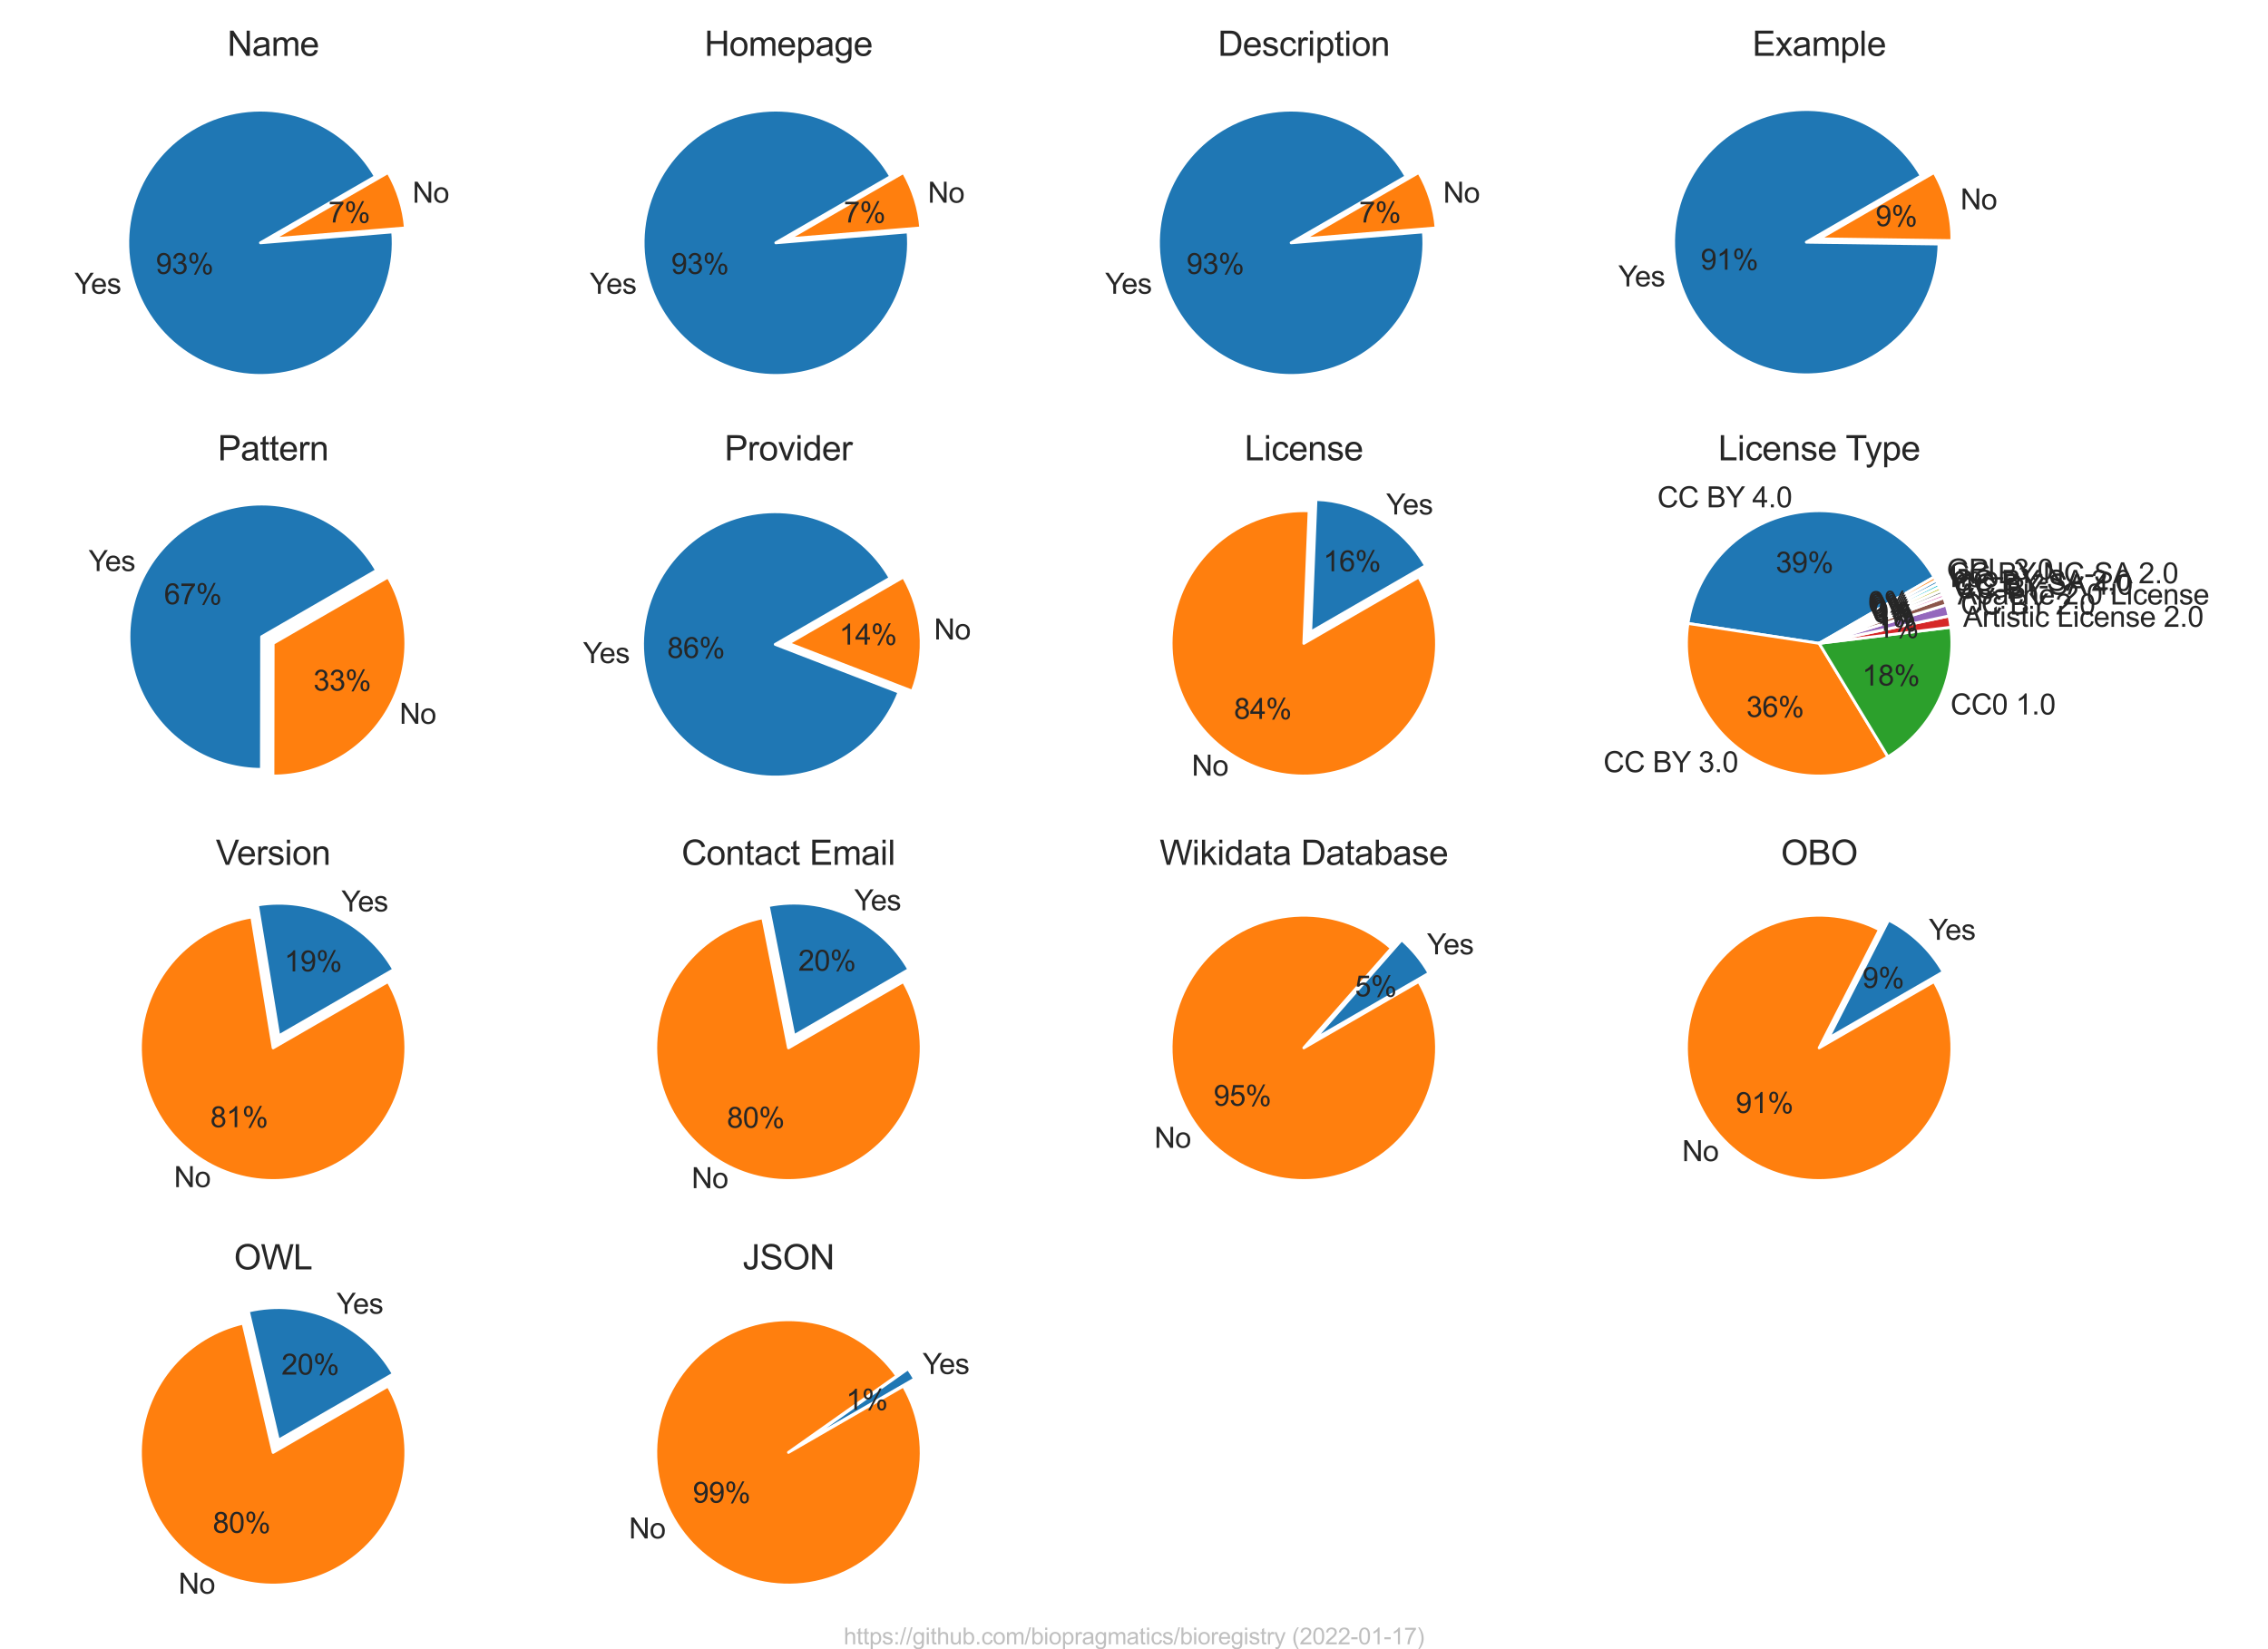 <?xml version="1.0" encoding="utf-8" standalone="no"?>
<!DOCTYPE svg PUBLIC "-//W3C//DTD SVG 1.1//EN"
  "http://www.w3.org/Graphics/SVG/1.1/DTD/svg11.dtd">
<svg xmlns:xlink="http://www.w3.org/1999/xlink" width="792pt" height="576pt" viewBox="0 0 792 576" xmlns="http://www.w3.org/2000/svg" version="1.1">
 <defs>
  <style type="text/css">*{stroke-linejoin: round; stroke-linecap: butt}</style>
 </defs>
 <g id="figure_1">
  <g id="patch_1">
   <path d="M 0 576 
L 792 576 
L 792 0 
L 0 0 
z
" style="fill: #ffffff"/>
  </g>
  <g id="axes_1">
   <g id="matplotlib.axis_1"/>
   <g id="matplotlib.axis_2"/>
   <g id="patch_2">
    <path d="M 131.088 61.633 
C 128.26 56.735 124.56 52.396 120.17 48.831 
C 115.78 45.266 110.774 42.534 105.4 40.772 
C 100.027 39.009 94.376 38.245 88.727 38.517 
C 83.078 38.789 77.527 40.093 72.347 42.365 
C 67.168 44.636 62.448 47.836 58.422 51.807 
C 54.395 55.778 51.129 60.453 48.785 65.6 
C 46.442 70.746 45.06 76.279 44.709 81.924 
C 44.358 87.568 45.043 93.229 46.73 98.627 
C 48.417 104.025 51.078 109.068 54.582 113.508 
C 58.085 117.947 62.372 121.708 67.229 124.604 
C 72.087 127.5 77.434 129.482 83.005 130.453 
C 88.577 131.423 94.279 131.366 99.83 130.283 
C 105.381 129.2 110.686 127.11 115.485 124.117 
C 120.283 121.124 124.493 117.277 127.906 112.768 
C 131.319 108.258 133.878 103.162 135.456 97.732 
C 137.034 92.301 137.604 86.627 137.139 80.991 
L 90.958 84.802 
L 131.088 61.633 
z
" style="fill: #1f77b4; stroke: #ffffff; stroke-linejoin: miter"/>
   </g>
   <g id="patch_3">
    <path d="M 141.562 79.608 
C 141.281 76.208 140.626 72.85 139.608 69.594 
C 138.591 66.338 137.216 63.204 135.511 60.25 
L 95.381 83.419 
L 141.562 79.608 
z
" style="fill: #ff7f0e; stroke: #ffffff; stroke-linejoin: miter"/>
   </g>
   <g id="text_1">
    <!-- Yes -->
    <g style="fill: #262626" transform="translate(25.988 102.595)scale(0.1 -0.1)">
     <defs>
      <path id="ArialMT-59" d="M 1784 0 
L 1784 1941 
L 19 4581 
L 756 4581 
L 1659 3200 
Q 1909 2813 2125 2425 
Q 2331 2784 2625 3234 
L 3513 4581 
L 4219 4581 
L 2391 1941 
L 2391 0 
L 1784 0 
z
" transform="scale(0.016)"/>
      <path id="ArialMT-65" d="M 2694 1069 
L 3275 997 
Q 3138 488 2766 206 
Q 2394 -75 1816 -75 
Q 1088 -75 661 373 
Q 234 822 234 1631 
Q 234 2469 665 2931 
Q 1097 3394 1784 3394 
Q 2450 3394 2872 2941 
Q 3294 2488 3294 1666 
Q 3294 1616 3291 1516 
L 816 1516 
Q 847 969 1125 678 
Q 1403 388 1819 388 
Q 2128 388 2347 550 
Q 2566 713 2694 1069 
z
M 847 1978 
L 2700 1978 
Q 2663 2397 2488 2606 
Q 2219 2931 1791 2931 
Q 1403 2931 1139 2672 
Q 875 2413 847 1978 
z
" transform="scale(0.016)"/>
      <path id="ArialMT-73" d="M 197 991 
L 753 1078 
Q 800 744 1014 566 
Q 1228 388 1613 388 
Q 2000 388 2187 545 
Q 2375 703 2375 916 
Q 2375 1106 2209 1216 
Q 2094 1291 1634 1406 
Q 1016 1563 777 1677 
Q 538 1791 414 1992 
Q 291 2194 291 2438 
Q 291 2659 392 2848 
Q 494 3038 669 3163 
Q 800 3259 1026 3326 
Q 1253 3394 1513 3394 
Q 1903 3394 2198 3281 
Q 2494 3169 2634 2976 
Q 2775 2784 2828 2463 
L 2278 2388 
Q 2241 2644 2061 2787 
Q 1881 2931 1553 2931 
Q 1166 2931 1000 2803 
Q 834 2675 834 2503 
Q 834 2394 903 2306 
Q 972 2216 1119 2156 
Q 1203 2125 1616 2013 
Q 2213 1853 2448 1751 
Q 2684 1650 2818 1456 
Q 2953 1263 2953 975 
Q 2953 694 2789 445 
Q 2625 197 2315 61 
Q 2006 -75 1616 -75 
Q 969 -75 630 194 
Q 291 463 197 991 
z
" transform="scale(0.016)"/>
     </defs>
     <use xlink:href="#ArialMT-59"/>
     <use xlink:href="#ArialMT-65" x="57.574"/>
     <use xlink:href="#ArialMT-73" x="113.189"/>
    </g>
   </g>
   <g id="text_2">
    <!-- 93% -->
    <g style="fill: #262626" transform="translate(54.414 95.682)scale(0.1 -0.1)">
     <defs>
      <path id="ArialMT-39" d="M 350 1059 
L 891 1109 
Q 959 728 1153 556 
Q 1347 384 1650 384 
Q 1909 384 2104 503 
Q 2300 622 2425 820 
Q 2550 1019 2634 1356 
Q 2719 1694 2719 2044 
Q 2719 2081 2716 2156 
Q 2547 1888 2255 1720 
Q 1963 1553 1622 1553 
Q 1053 1553 659 1965 
Q 266 2378 266 3053 
Q 266 3750 677 4175 
Q 1088 4600 1706 4600 
Q 2153 4600 2523 4359 
Q 2894 4119 3086 3673 
Q 3278 3228 3278 2384 
Q 3278 1506 3087 986 
Q 2897 466 2520 194 
Q 2144 -78 1638 -78 
Q 1100 -78 759 220 
Q 419 519 350 1059 
z
M 2653 3081 
Q 2653 3566 2395 3850 
Q 2138 4134 1775 4134 
Q 1400 4134 1122 3828 
Q 844 3522 844 3034 
Q 844 2597 1108 2323 
Q 1372 2050 1759 2050 
Q 2150 2050 2401 2323 
Q 2653 2597 2653 3081 
z
" transform="scale(0.016)"/>
      <path id="ArialMT-33" d="M 269 1209 
L 831 1284 
Q 928 806 1161 595 
Q 1394 384 1728 384 
Q 2125 384 2398 659 
Q 2672 934 2672 1341 
Q 2672 1728 2419 1979 
Q 2166 2231 1775 2231 
Q 1616 2231 1378 2169 
L 1441 2663 
Q 1497 2656 1531 2656 
Q 1891 2656 2178 2843 
Q 2466 3031 2466 3422 
Q 2466 3731 2256 3934 
Q 2047 4138 1716 4138 
Q 1388 4138 1169 3931 
Q 950 3725 888 3313 
L 325 3413 
Q 428 3978 793 4289 
Q 1159 4600 1703 4600 
Q 2078 4600 2393 4439 
Q 2709 4278 2876 4000 
Q 3044 3722 3044 3409 
Q 3044 3113 2884 2869 
Q 2725 2625 2413 2481 
Q 2819 2388 3044 2092 
Q 3269 1797 3269 1353 
Q 3269 753 2831 336 
Q 2394 -81 1725 -81 
Q 1122 -81 723 278 
Q 325 638 269 1209 
z
" transform="scale(0.016)"/>
      <path id="ArialMT-25" d="M 372 3481 
Q 372 3972 619 4315 
Q 866 4659 1334 4659 
Q 1766 4659 2048 4351 
Q 2331 4044 2331 3447 
Q 2331 2866 2045 2552 
Q 1759 2238 1341 2238 
Q 925 2238 648 2547 
Q 372 2856 372 3481 
z
M 1350 4272 
Q 1141 4272 1002 4090 
Q 863 3909 863 3425 
Q 863 2984 1003 2804 
Q 1144 2625 1350 2625 
Q 1563 2625 1702 2806 
Q 1841 2988 1841 3469 
Q 1841 3913 1700 4092 
Q 1559 4272 1350 4272 
z
M 1353 -169 
L 3859 4659 
L 4316 4659 
L 1819 -169 
L 1353 -169 
z
M 3334 1075 
Q 3334 1569 3581 1911 
Q 3828 2253 4300 2253 
Q 4731 2253 5014 1945 
Q 5297 1638 5297 1041 
Q 5297 459 5011 145 
Q 4725 -169 4303 -169 
Q 3888 -169 3611 142 
Q 3334 453 3334 1075 
z
M 4316 1866 
Q 4103 1866 3964 1684 
Q 3825 1503 3825 1019 
Q 3825 581 3965 400 
Q 4106 219 4313 219 
Q 4528 219 4667 400 
Q 4806 581 4806 1063 
Q 4806 1506 4665 1686 
Q 4525 1866 4316 1866 
z
" transform="scale(0.016)"/>
     </defs>
     <use xlink:href="#ArialMT-39"/>
     <use xlink:href="#ArialMT-33" x="55.615"/>
     <use xlink:href="#ArialMT-25" x="111.23"/>
    </g>
   </g>
   <g id="text_3">
    <!-- No -->
    <g style="fill: #262626" transform="translate(144.031 70.797)scale(0.1 -0.1)">
     <defs>
      <path id="ArialMT-4e" d="M 488 0 
L 488 4581 
L 1109 4581 
L 3516 984 
L 3516 4581 
L 4097 4581 
L 4097 0 
L 3475 0 
L 1069 3600 
L 1069 0 
L 488 0 
z
" transform="scale(0.016)"/>
      <path id="ArialMT-6f" d="M 213 1659 
Q 213 2581 725 3025 
Q 1153 3394 1769 3394 
Q 2453 3394 2887 2945 
Q 3322 2497 3322 1706 
Q 3322 1066 3130 698 
Q 2938 331 2570 128 
Q 2203 -75 1769 -75 
Q 1072 -75 642 372 
Q 213 819 213 1659 
z
M 791 1659 
Q 791 1022 1069 705 
Q 1347 388 1769 388 
Q 2188 388 2466 706 
Q 2744 1025 2744 1678 
Q 2744 2294 2464 2611 
Q 2184 2928 1769 2928 
Q 1347 2928 1069 2612 
Q 791 2297 791 1659 
z
" transform="scale(0.016)"/>
     </defs>
     <use xlink:href="#ArialMT-4e"/>
     <use xlink:href="#ArialMT-6f" x="72.217"/>
    </g>
   </g>
   <g id="text_4">
    <!-- 7% -->
    <g style="fill: #262626" transform="translate(114.691 77.709)scale(0.1 -0.1)">
     <defs>
      <path id="ArialMT-37" d="M 303 3981 
L 303 4522 
L 3269 4522 
L 3269 4084 
Q 2831 3619 2401 2847 
Q 1972 2075 1738 1259 
Q 1569 684 1522 0 
L 944 0 
Q 953 541 1156 1306 
Q 1359 2072 1739 2783 
Q 2119 3494 2547 3981 
L 303 3981 
z
" transform="scale(0.016)"/>
     </defs>
     <use xlink:href="#ArialMT-37"/>
     <use xlink:href="#ArialMT-25" x="55.615"/>
    </g>
   </g>
   <g id="text_5">
    <!-- Name -->
    <g style="fill: #262626" transform="translate(79.376 19.496)scale(0.12 -0.12)">
     <defs>
      <path id="ArialMT-61" d="M 2588 409 
Q 2275 144 1986 34 
Q 1697 -75 1366 -75 
Q 819 -75 525 192 
Q 231 459 231 875 
Q 231 1119 342 1320 
Q 453 1522 633 1644 
Q 813 1766 1038 1828 
Q 1203 1872 1538 1913 
Q 2219 1994 2541 2106 
Q 2544 2222 2544 2253 
Q 2544 2597 2384 2738 
Q 2169 2928 1744 2928 
Q 1347 2928 1158 2789 
Q 969 2650 878 2297 
L 328 2372 
Q 403 2725 575 2942 
Q 747 3159 1072 3276 
Q 1397 3394 1825 3394 
Q 2250 3394 2515 3294 
Q 2781 3194 2906 3042 
Q 3031 2891 3081 2659 
Q 3109 2516 3109 2141 
L 3109 1391 
Q 3109 606 3145 398 
Q 3181 191 3288 0 
L 2700 0 
Q 2613 175 2588 409 
z
M 2541 1666 
Q 2234 1541 1622 1453 
Q 1275 1403 1131 1340 
Q 988 1278 909 1158 
Q 831 1038 831 891 
Q 831 666 1001 516 
Q 1172 366 1500 366 
Q 1825 366 2078 508 
Q 2331 650 2450 897 
Q 2541 1088 2541 1459 
L 2541 1666 
z
" transform="scale(0.016)"/>
      <path id="ArialMT-6d" d="M 422 0 
L 422 3319 
L 925 3319 
L 925 2853 
Q 1081 3097 1340 3245 
Q 1600 3394 1931 3394 
Q 2300 3394 2536 3241 
Q 2772 3088 2869 2813 
Q 3263 3394 3894 3394 
Q 4388 3394 4653 3120 
Q 4919 2847 4919 2278 
L 4919 0 
L 4359 0 
L 4359 2091 
Q 4359 2428 4304 2576 
Q 4250 2725 4106 2815 
Q 3963 2906 3769 2906 
Q 3419 2906 3187 2673 
Q 2956 2441 2956 1928 
L 2956 0 
L 2394 0 
L 2394 2156 
Q 2394 2531 2256 2718 
Q 2119 2906 1806 2906 
Q 1569 2906 1367 2781 
Q 1166 2656 1075 2415 
Q 984 2175 984 1722 
L 984 0 
L 422 0 
z
" transform="scale(0.016)"/>
     </defs>
     <use xlink:href="#ArialMT-4e"/>
     <use xlink:href="#ArialMT-61" x="72.217"/>
     <use xlink:href="#ArialMT-6d" x="127.832"/>
     <use xlink:href="#ArialMT-65" x="211.133"/>
    </g>
   </g>
  </g>
  <g id="axes_2">
   <g id="matplotlib.axis_3"/>
   <g id="matplotlib.axis_4"/>
   <g id="patch_4">
    <path d="M 311.049 61.633 
C 308.221 56.735 304.521 52.396 300.131 48.831 
C 295.741 45.266 290.735 42.534 285.361 40.772 
C 279.988 39.009 274.337 38.245 268.688 38.517 
C 263.039 38.789 257.488 40.093 252.309 42.365 
C 247.129 44.636 242.409 47.836 238.383 51.807 
C 234.356 55.778 231.09 60.453 228.746 65.6 
C 226.403 70.746 225.021 76.279 224.67 81.924 
C 224.319 87.568 225.004 93.229 226.691 98.627 
C 228.378 104.025 231.04 109.068 234.543 113.508 
C 238.046 117.947 242.333 121.708 247.191 124.604 
C 252.048 127.5 257.395 129.482 262.967 130.453 
C 268.538 131.423 274.24 131.366 279.791 130.283 
C 285.342 129.2 290.647 127.11 295.446 124.117 
C 300.244 121.124 304.454 117.277 307.867 112.768 
C 311.28 108.258 313.839 103.162 315.417 97.732 
C 316.995 92.301 317.565 86.627 317.1 80.991 
L 270.919 84.802 
L 311.049 61.633 
z
" style="fill: #1f77b4; stroke: #ffffff; stroke-linejoin: miter"/>
   </g>
   <g id="patch_5">
    <path d="M 321.523 79.608 
C 321.242 76.208 320.587 72.85 319.57 69.594 
C 318.552 66.338 317.178 63.204 315.472 60.25 
L 275.342 83.419 
L 321.523 79.608 
z
" style="fill: #ff7f0e; stroke: #ffffff; stroke-linejoin: miter"/>
   </g>
   <g id="text_6">
    <!-- Yes -->
    <g style="fill: #262626" transform="translate(205.949 102.595)scale(0.1 -0.1)">
     <use xlink:href="#ArialMT-59"/>
     <use xlink:href="#ArialMT-65" x="57.574"/>
     <use xlink:href="#ArialMT-73" x="113.189"/>
    </g>
   </g>
   <g id="text_7">
    <!-- 93% -->
    <g style="fill: #262626" transform="translate(234.375 95.682)scale(0.1 -0.1)">
     <use xlink:href="#ArialMT-39"/>
     <use xlink:href="#ArialMT-33" x="55.615"/>
     <use xlink:href="#ArialMT-25" x="111.23"/>
    </g>
   </g>
   <g id="text_8">
    <!-- No -->
    <g style="fill: #262626" transform="translate(323.992 70.797)scale(0.1 -0.1)">
     <use xlink:href="#ArialMT-4e"/>
     <use xlink:href="#ArialMT-6f" x="72.217"/>
    </g>
   </g>
   <g id="text_9">
    <!-- 7% -->
    <g style="fill: #262626" transform="translate(294.652 77.709)scale(0.1 -0.1)">
     <use xlink:href="#ArialMT-37"/>
     <use xlink:href="#ArialMT-25" x="55.615"/>
    </g>
   </g>
   <g id="text_10">
    <!-- Homepage -->
    <g style="fill: #262626" transform="translate(245.991 19.496)scale(0.12 -0.12)">
     <defs>
      <path id="ArialMT-48" d="M 513 0 
L 513 4581 
L 1119 4581 
L 1119 2700 
L 3500 2700 
L 3500 4581 
L 4106 4581 
L 4106 0 
L 3500 0 
L 3500 2159 
L 1119 2159 
L 1119 0 
L 513 0 
z
" transform="scale(0.016)"/>
      <path id="ArialMT-70" d="M 422 -1272 
L 422 3319 
L 934 3319 
L 934 2888 
Q 1116 3141 1344 3267 
Q 1572 3394 1897 3394 
Q 2322 3394 2647 3175 
Q 2972 2956 3137 2557 
Q 3303 2159 3303 1684 
Q 3303 1175 3120 767 
Q 2938 359 2589 142 
Q 2241 -75 1856 -75 
Q 1575 -75 1351 44 
Q 1128 163 984 344 
L 984 -1272 
L 422 -1272 
z
M 931 1641 
Q 931 1000 1190 694 
Q 1450 388 1819 388 
Q 2194 388 2461 705 
Q 2728 1022 2728 1688 
Q 2728 2322 2467 2637 
Q 2206 2953 1844 2953 
Q 1484 2953 1207 2617 
Q 931 2281 931 1641 
z
" transform="scale(0.016)"/>
      <path id="ArialMT-67" d="M 319 -275 
L 866 -356 
Q 900 -609 1056 -725 
Q 1266 -881 1628 -881 
Q 2019 -881 2231 -725 
Q 2444 -569 2519 -288 
Q 2563 -116 2559 434 
Q 2191 0 1641 0 
Q 956 0 581 494 
Q 206 988 206 1678 
Q 206 2153 378 2554 
Q 550 2956 876 3175 
Q 1203 3394 1644 3394 
Q 2231 3394 2613 2919 
L 2613 3319 
L 3131 3319 
L 3131 450 
Q 3131 -325 2973 -648 
Q 2816 -972 2473 -1159 
Q 2131 -1347 1631 -1347 
Q 1038 -1347 672 -1080 
Q 306 -813 319 -275 
z
M 784 1719 
Q 784 1066 1043 766 
Q 1303 466 1694 466 
Q 2081 466 2343 764 
Q 2606 1063 2606 1700 
Q 2606 2309 2336 2618 
Q 2066 2928 1684 2928 
Q 1309 2928 1046 2623 
Q 784 2319 784 1719 
z
" transform="scale(0.016)"/>
     </defs>
     <use xlink:href="#ArialMT-48"/>
     <use xlink:href="#ArialMT-6f" x="72.217"/>
     <use xlink:href="#ArialMT-6d" x="127.832"/>
     <use xlink:href="#ArialMT-65" x="211.133"/>
     <use xlink:href="#ArialMT-70" x="266.748"/>
     <use xlink:href="#ArialMT-61" x="322.363"/>
     <use xlink:href="#ArialMT-67" x="377.979"/>
     <use xlink:href="#ArialMT-65" x="433.594"/>
    </g>
   </g>
  </g>
  <g id="axes_3">
   <g id="matplotlib.axis_5"/>
   <g id="matplotlib.axis_6"/>
   <g id="patch_6">
    <path d="M 491.01 61.633 
C 488.183 56.735 484.482 52.396 480.092 48.831 
C 475.702 45.266 470.696 42.534 465.323 40.772 
C 459.949 39.009 454.298 38.245 448.649 38.517 
C 443 38.789 437.449 40.093 432.27 42.365 
C 427.09 44.636 422.371 47.836 418.344 51.807 
C 414.317 55.778 411.051 60.453 408.707 65.6 
C 406.364 70.746 404.982 76.279 404.631 81.924 
C 404.28 87.568 404.965 93.229 406.652 98.627 
C 408.339 104.025 411.001 109.068 414.504 113.508 
C 418.007 117.947 422.294 121.708 427.152 124.604 
C 432.009 127.5 437.356 129.482 442.928 130.453 
C 448.499 131.423 454.201 131.366 459.752 130.283 
C 465.303 129.2 470.609 127.11 475.407 124.117 
C 480.205 121.124 484.415 117.277 487.828 112.768 
C 491.241 108.258 493.8 103.162 495.378 97.732 
C 496.956 92.301 497.526 86.627 497.061 80.991 
L 450.88 84.802 
L 491.01 61.633 
z
" style="fill: #1f77b4; stroke: #ffffff; stroke-linejoin: miter"/>
   </g>
   <g id="patch_7">
    <path d="M 501.484 79.608 
C 501.204 76.208 500.548 72.85 499.531 69.594 
C 498.513 66.338 497.139 63.204 495.433 60.25 
L 455.303 83.419 
L 501.484 79.608 
z
" style="fill: #ff7f0e; stroke: #ffffff; stroke-linejoin: miter"/>
   </g>
   <g id="text_11">
    <!-- Yes -->
    <g style="fill: #262626" transform="translate(385.911 102.595)scale(0.1 -0.1)">
     <use xlink:href="#ArialMT-59"/>
     <use xlink:href="#ArialMT-65" x="57.574"/>
     <use xlink:href="#ArialMT-73" x="113.189"/>
    </g>
   </g>
   <g id="text_12">
    <!-- 93% -->
    <g style="fill: #262626" transform="translate(414.336 95.682)scale(0.1 -0.1)">
     <use xlink:href="#ArialMT-39"/>
     <use xlink:href="#ArialMT-33" x="55.615"/>
     <use xlink:href="#ArialMT-25" x="111.23"/>
    </g>
   </g>
   <g id="text_13">
    <!-- No -->
    <g style="fill: #262626" transform="translate(503.953 70.797)scale(0.1 -0.1)">
     <use xlink:href="#ArialMT-4e"/>
     <use xlink:href="#ArialMT-6f" x="72.217"/>
    </g>
   </g>
   <g id="text_14">
    <!-- 7% -->
    <g style="fill: #262626" transform="translate(474.613 77.709)scale(0.1 -0.1)">
     <use xlink:href="#ArialMT-37"/>
     <use xlink:href="#ArialMT-25" x="55.615"/>
    </g>
   </g>
   <g id="text_15">
    <!-- Description -->
    <g style="fill: #262626" transform="translate(425.292 19.496)scale(0.12 -0.12)">
     <defs>
      <path id="ArialMT-44" d="M 494 0 
L 494 4581 
L 2072 4581 
Q 2606 4581 2888 4516 
Q 3281 4425 3559 4188 
Q 3922 3881 4101 3404 
Q 4281 2928 4281 2316 
Q 4281 1794 4159 1391 
Q 4038 988 3847 723 
Q 3656 459 3429 307 
Q 3203 156 2883 78 
Q 2563 0 2147 0 
L 494 0 
z
M 1100 541 
L 2078 541 
Q 2531 541 2789 625 
Q 3047 709 3200 863 
Q 3416 1078 3536 1442 
Q 3656 1806 3656 2325 
Q 3656 3044 3420 3430 
Q 3184 3816 2847 3947 
Q 2603 4041 2063 4041 
L 1100 4041 
L 1100 541 
z
" transform="scale(0.016)"/>
      <path id="ArialMT-63" d="M 2588 1216 
L 3141 1144 
Q 3050 572 2676 248 
Q 2303 -75 1759 -75 
Q 1078 -75 664 370 
Q 250 816 250 1647 
Q 250 2184 428 2587 
Q 606 2991 970 3192 
Q 1334 3394 1763 3394 
Q 2303 3394 2647 3120 
Q 2991 2847 3088 2344 
L 2541 2259 
Q 2463 2594 2264 2762 
Q 2066 2931 1784 2931 
Q 1359 2931 1093 2626 
Q 828 2322 828 1663 
Q 828 994 1084 691 
Q 1341 388 1753 388 
Q 2084 388 2306 591 
Q 2528 794 2588 1216 
z
" transform="scale(0.016)"/>
      <path id="ArialMT-72" d="M 416 0 
L 416 3319 
L 922 3319 
L 922 2816 
Q 1116 3169 1280 3281 
Q 1444 3394 1641 3394 
Q 1925 3394 2219 3213 
L 2025 2691 
Q 1819 2813 1613 2813 
Q 1428 2813 1281 2702 
Q 1134 2591 1072 2394 
Q 978 2094 978 1738 
L 978 0 
L 416 0 
z
" transform="scale(0.016)"/>
      <path id="ArialMT-69" d="M 425 3934 
L 425 4581 
L 988 4581 
L 988 3934 
L 425 3934 
z
M 425 0 
L 425 3319 
L 988 3319 
L 988 0 
L 425 0 
z
" transform="scale(0.016)"/>
      <path id="ArialMT-74" d="M 1650 503 
L 1731 6 
Q 1494 -44 1306 -44 
Q 1000 -44 831 53 
Q 663 150 594 308 
Q 525 466 525 972 
L 525 2881 
L 113 2881 
L 113 3319 
L 525 3319 
L 525 4141 
L 1084 4478 
L 1084 3319 
L 1650 3319 
L 1650 2881 
L 1084 2881 
L 1084 941 
Q 1084 700 1114 631 
Q 1144 563 1211 522 
Q 1278 481 1403 481 
Q 1497 481 1650 503 
z
" transform="scale(0.016)"/>
      <path id="ArialMT-6e" d="M 422 0 
L 422 3319 
L 928 3319 
L 928 2847 
Q 1294 3394 1984 3394 
Q 2284 3394 2536 3286 
Q 2788 3178 2913 3003 
Q 3038 2828 3088 2588 
Q 3119 2431 3119 2041 
L 3119 0 
L 2556 0 
L 2556 2019 
Q 2556 2363 2490 2533 
Q 2425 2703 2258 2804 
Q 2091 2906 1866 2906 
Q 1506 2906 1245 2678 
Q 984 2450 984 1813 
L 984 0 
L 422 0 
z
" transform="scale(0.016)"/>
     </defs>
     <use xlink:href="#ArialMT-44"/>
     <use xlink:href="#ArialMT-65" x="72.217"/>
     <use xlink:href="#ArialMT-73" x="127.832"/>
     <use xlink:href="#ArialMT-63" x="177.832"/>
     <use xlink:href="#ArialMT-72" x="227.832"/>
     <use xlink:href="#ArialMT-69" x="261.133"/>
     <use xlink:href="#ArialMT-70" x="283.35"/>
     <use xlink:href="#ArialMT-74" x="338.965"/>
     <use xlink:href="#ArialMT-69" x="366.748"/>
     <use xlink:href="#ArialMT-6f" x="388.965"/>
     <use xlink:href="#ArialMT-6e" x="444.58"/>
    </g>
   </g>
  </g>
  <g id="axes_4">
   <g id="matplotlib.axis_7"/>
   <g id="matplotlib.axis_8"/>
   <g id="patch_8">
    <path d="M 670.91 61.419 
C 668.129 56.602 664.503 52.325 660.207 48.793 
C 655.911 45.261 651.013 42.531 645.749 40.734 
C 640.486 38.937 634.941 38.103 629.382 38.271 
C 623.822 38.439 618.338 39.606 613.193 41.717 
C 608.047 43.828 603.323 46.848 599.247 50.633 
C 595.172 54.418 591.811 58.906 589.325 63.882 
C 586.84 68.857 585.271 74.24 584.692 79.772 
C 584.114 85.304 584.537 90.895 585.94 96.277 
C 587.343 101.659 589.704 106.745 592.909 111.29 
C 596.114 115.836 600.111 119.768 604.709 122.897 
C 609.308 126.026 614.432 128.302 619.836 129.616 
C 625.241 130.929 630.838 131.259 636.36 130.589 
C 641.881 129.92 647.237 128.261 652.171 125.694 
C 657.105 123.126 661.536 119.691 665.253 115.553 
C 668.97 111.415 671.911 106.642 673.937 101.462 
C 675.962 96.282 677.038 90.779 677.114 85.218 
L 630.78 84.588 
L 670.91 61.419 
z
" style="fill: #1f77b4; stroke: #ffffff; stroke-linejoin: miter"/>
   </g>
   <g id="patch_9">
    <path d="M 681.598 84.049 
C 681.654 79.894 681.152 75.751 680.104 71.73 
C 679.056 67.71 677.472 63.848 675.394 60.25 
L 635.264 83.419 
L 681.598 84.049 
z
" style="fill: #ff7f0e; stroke: #ffffff; stroke-linejoin: miter"/>
   </g>
   <g id="text_16">
    <!-- Yes -->
    <g style="fill: #262626" transform="translate(565.137 100.031)scale(0.1 -0.1)">
     <use xlink:href="#ArialMT-59"/>
     <use xlink:href="#ArialMT-65" x="57.574"/>
     <use xlink:href="#ArialMT-73" x="113.189"/>
    </g>
   </g>
   <g id="text_17">
    <!-- 91% -->
    <g style="fill: #262626" transform="translate(593.869 94.187)scale(0.1 -0.1)">
     <defs>
      <path id="ArialMT-31" d="M 2384 0 
L 1822 0 
L 1822 3584 
Q 1619 3391 1289 3197 
Q 959 3003 697 2906 
L 697 3450 
Q 1169 3672 1522 3987 
Q 1875 4303 2022 4600 
L 2384 4600 
L 2384 0 
z
" transform="scale(0.016)"/>
     </defs>
     <use xlink:href="#ArialMT-39"/>
     <use xlink:href="#ArialMT-31" x="55.615"/>
     <use xlink:href="#ArialMT-25" x="111.23"/>
    </g>
   </g>
   <g id="text_18">
    <!-- No -->
    <g style="fill: #262626" transform="translate(684.588 73.147)scale(0.1 -0.1)">
     <use xlink:href="#ArialMT-4e"/>
     <use xlink:href="#ArialMT-6f" x="72.217"/>
    </g>
   </g>
   <g id="text_19">
    <!-- 9% -->
    <g style="fill: #262626" transform="translate(654.941 78.991)scale(0.1 -0.1)">
     <use xlink:href="#ArialMT-39"/>
     <use xlink:href="#ArialMT-25" x="55.615"/>
    </g>
   </g>
   <g id="text_20">
    <!-- Example -->
    <g style="fill: #262626" transform="translate(611.921 19.496)scale(0.12 -0.12)">
     <defs>
      <path id="ArialMT-45" d="M 506 0 
L 506 4581 
L 3819 4581 
L 3819 4041 
L 1113 4041 
L 1113 2638 
L 3647 2638 
L 3647 2100 
L 1113 2100 
L 1113 541 
L 3925 541 
L 3925 0 
L 506 0 
z
" transform="scale(0.016)"/>
      <path id="ArialMT-78" d="M 47 0 
L 1259 1725 
L 138 3319 
L 841 3319 
L 1350 2541 
Q 1494 2319 1581 2169 
Q 1719 2375 1834 2534 
L 2394 3319 
L 3066 3319 
L 1919 1756 
L 3153 0 
L 2463 0 
L 1781 1031 
L 1600 1309 
L 728 0 
L 47 0 
z
" transform="scale(0.016)"/>
      <path id="ArialMT-6c" d="M 409 0 
L 409 4581 
L 972 4581 
L 972 0 
L 409 0 
z
" transform="scale(0.016)"/>
     </defs>
     <use xlink:href="#ArialMT-45"/>
     <use xlink:href="#ArialMT-78" x="66.699"/>
     <use xlink:href="#ArialMT-61" x="116.699"/>
     <use xlink:href="#ArialMT-6d" x="172.314"/>
     <use xlink:href="#ArialMT-70" x="255.615"/>
     <use xlink:href="#ArialMT-6c" x="311.23"/>
     <use xlink:href="#ArialMT-65" x="333.447"/>
    </g>
   </g>
  </g>
  <g id="axes_5">
   <g id="matplotlib.axis_9"/>
   <g id="matplotlib.axis_10"/>
   <g id="patch_10">
    <path d="M 131.5 199.216 
C 127.434 192.175 121.587 186.326 114.547 182.259 
C 107.506 178.193 99.518 176.05 91.388 176.047 
C 83.258 176.043 75.268 178.18 68.224 182.241 
C 61.181 186.302 55.329 192.146 51.258 199.184 
C 47.187 206.222 45.039 214.208 45.031 222.339 
C 45.023 230.469 47.155 238.46 51.211 245.506 
C 55.268 252.552 61.109 258.408 68.144 262.483 
C 75.179 266.558 83.165 268.71 91.295 268.723 
L 91.369 222.385 
L 131.5 199.216 
z
" style="fill: #1f77b4; stroke: #ffffff; stroke-linejoin: miter"/>
   </g>
   <g id="patch_11">
    <path d="M 95.306 271.043 
C 103.446 271.056 111.448 268.925 118.502 264.863 
C 125.556 260.802 131.417 254.952 135.492 247.906 
C 139.568 240.86 141.716 232.863 141.719 224.724 
C 141.722 216.584 139.581 208.585 135.511 201.536 
L 95.381 224.705 
L 95.306 271.043 
z
" style="fill: #ff7f0e; stroke: #ffffff; stroke-linejoin: miter"/>
   </g>
   <g id="text_21">
    <!-- Yes -->
    <g style="fill: #262626" transform="translate(30.928 199.449)scale(0.1 -0.1)">
     <use xlink:href="#ArialMT-59"/>
     <use xlink:href="#ArialMT-65" x="57.574"/>
     <use xlink:href="#ArialMT-73" x="113.189"/>
    </g>
   </g>
   <g id="text_22">
    <!-- 67% -->
    <g style="fill: #262626" transform="translate(57.295 211.049)scale(0.1 -0.1)">
     <defs>
      <path id="ArialMT-36" d="M 3184 3459 
L 2625 3416 
Q 2550 3747 2413 3897 
Q 2184 4138 1850 4138 
Q 1581 4138 1378 3988 
Q 1113 3794 959 3422 
Q 806 3050 800 2363 
Q 1003 2672 1297 2822 
Q 1591 2972 1913 2972 
Q 2475 2972 2870 2558 
Q 3266 2144 3266 1488 
Q 3266 1056 3080 686 
Q 2894 316 2569 119 
Q 2244 -78 1831 -78 
Q 1128 -78 684 439 
Q 241 956 241 2144 
Q 241 3472 731 4075 
Q 1159 4600 1884 4600 
Q 2425 4600 2770 4297 
Q 3116 3994 3184 3459 
z
M 888 1484 
Q 888 1194 1011 928 
Q 1134 663 1356 523 
Q 1578 384 1822 384 
Q 2178 384 2434 671 
Q 2691 959 2691 1453 
Q 2691 1928 2437 2201 
Q 2184 2475 1800 2475 
Q 1419 2475 1153 2201 
Q 888 1928 888 1484 
z
" transform="scale(0.016)"/>
     </defs>
     <use xlink:href="#ArialMT-36"/>
     <use xlink:href="#ArialMT-37" x="55.615"/>
     <use xlink:href="#ArialMT-25" x="111.23"/>
    </g>
   </g>
   <g id="text_23">
    <!-- No -->
    <g style="fill: #262626" transform="translate(139.503 252.812)scale(0.1 -0.1)">
     <use xlink:href="#ArialMT-4e"/>
     <use xlink:href="#ArialMT-6f" x="72.217"/>
    </g>
   </g>
   <g id="text_24">
    <!-- 33% -->
    <g style="fill: #262626" transform="translate(109.441 241.211)scale(0.1 -0.1)">
     <use xlink:href="#ArialMT-33"/>
     <use xlink:href="#ArialMT-33" x="55.615"/>
     <use xlink:href="#ArialMT-25" x="111.23"/>
    </g>
   </g>
   <g id="text_25">
    <!-- Pattern -->
    <g style="fill: #262626" transform="translate(76.037 160.782)scale(0.12 -0.12)">
     <defs>
      <path id="ArialMT-50" d="M 494 0 
L 494 4581 
L 2222 4581 
Q 2678 4581 2919 4538 
Q 3256 4481 3484 4323 
Q 3713 4166 3852 3881 
Q 3991 3597 3991 3256 
Q 3991 2672 3619 2267 
Q 3247 1863 2275 1863 
L 1100 1863 
L 1100 0 
L 494 0 
z
M 1100 2403 
L 2284 2403 
Q 2872 2403 3119 2622 
Q 3366 2841 3366 3238 
Q 3366 3525 3220 3729 
Q 3075 3934 2838 4000 
Q 2684 4041 2272 4041 
L 1100 4041 
L 1100 2403 
z
" transform="scale(0.016)"/>
     </defs>
     <use xlink:href="#ArialMT-50"/>
     <use xlink:href="#ArialMT-61" x="66.699"/>
     <use xlink:href="#ArialMT-74" x="122.314"/>
     <use xlink:href="#ArialMT-74" x="150.098"/>
     <use xlink:href="#ArialMT-65" x="177.881"/>
     <use xlink:href="#ArialMT-72" x="233.496"/>
     <use xlink:href="#ArialMT-6e" x="266.797"/>
    </g>
   </g>
  </g>
  <g id="axes_6">
   <g id="matplotlib.axis_11"/>
   <g id="matplotlib.axis_12"/>
   <g id="patch_12">
    <path d="M 310.852 201.895 
C 308.244 197.377 304.891 193.332 300.936 189.931 
C 296.98 186.529 292.479 183.82 287.621 181.917 
C 282.764 180.015 277.62 178.946 272.407 178.756 
C 267.194 178.567 261.985 179.259 257.003 180.803 
C 252.02 182.348 247.333 184.723 243.141 187.828 
C 238.949 190.933 235.311 194.723 232.382 199.04 
C 229.452 203.356 227.272 208.136 225.934 213.178 
C 224.596 218.22 224.119 223.453 224.523 228.654 
C 224.927 233.855 226.206 238.95 228.307 243.725 
C 230.408 248.5 233.3 252.886 236.861 256.698 
C 240.423 260.51 244.602 263.694 249.224 266.114 
C 253.845 268.534 258.842 270.157 264.004 270.913 
C 269.165 271.669 274.418 271.548 279.539 270.556 
C 284.661 269.563 289.578 267.713 294.083 265.083 
C 298.588 262.453 302.617 259.081 306 255.109 
C 309.382 251.138 312.07 246.623 313.949 241.757 
L 270.722 225.064 
L 310.852 201.895 
z
" style="fill: #1f77b4; stroke: #ffffff; stroke-linejoin: miter"/>
   </g>
   <g id="patch_13">
    <path d="M 318.569 241.398 
C 321.061 234.944 322.077 228.013 321.541 221.116 
C 321.005 214.218 318.931 207.527 315.472 201.536 
L 275.342 224.705 
L 318.569 241.398 
z
" style="fill: #ff7f0e; stroke: #ffffff; stroke-linejoin: miter"/>
   </g>
   <g id="text_26">
    <!-- Yes -->
    <g style="fill: #262626" transform="translate(203.584 231.598)scale(0.1 -0.1)">
     <use xlink:href="#ArialMT-59"/>
     <use xlink:href="#ArialMT-65" x="57.574"/>
     <use xlink:href="#ArialMT-73" x="113.189"/>
    </g>
   </g>
   <g id="text_27">
    <!-- 86% -->
    <g style="fill: #262626" transform="translate(232.995 229.803)scale(0.1 -0.1)">
     <defs>
      <path id="ArialMT-38" d="M 1131 2484 
Q 781 2613 612 2850 
Q 444 3088 444 3419 
Q 444 3919 803 4259 
Q 1163 4600 1759 4600 
Q 2359 4600 2725 4251 
Q 3091 3903 3091 3403 
Q 3091 3084 2923 2848 
Q 2756 2613 2416 2484 
Q 2838 2347 3058 2040 
Q 3278 1734 3278 1309 
Q 3278 722 2862 322 
Q 2447 -78 1769 -78 
Q 1091 -78 675 323 
Q 259 725 259 1325 
Q 259 1772 486 2073 
Q 713 2375 1131 2484 
z
M 1019 3438 
Q 1019 3113 1228 2906 
Q 1438 2700 1772 2700 
Q 2097 2700 2305 2904 
Q 2513 3109 2513 3406 
Q 2513 3716 2298 3927 
Q 2084 4138 1766 4138 
Q 1444 4138 1231 3931 
Q 1019 3725 1019 3438 
z
M 838 1322 
Q 838 1081 952 856 
Q 1066 631 1291 507 
Q 1516 384 1775 384 
Q 2178 384 2440 643 
Q 2703 903 2703 1303 
Q 2703 1709 2433 1975 
Q 2163 2241 1756 2241 
Q 1359 2241 1098 1978 
Q 838 1716 838 1322 
z
" transform="scale(0.016)"/>
     </defs>
     <use xlink:href="#ArialMT-38"/>
     <use xlink:href="#ArialMT-36" x="55.615"/>
     <use xlink:href="#ArialMT-25" x="111.23"/>
    </g>
   </g>
   <g id="text_28">
    <!-- No -->
    <g style="fill: #262626" transform="translate(326.161 223.342)scale(0.1 -0.1)">
     <use xlink:href="#ArialMT-4e"/>
     <use xlink:href="#ArialMT-6f" x="72.217"/>
    </g>
   </g>
   <g id="text_29">
    <!-- 14% -->
    <g style="fill: #262626" transform="translate(293.054 225.137)scale(0.1 -0.1)">
     <defs>
      <path id="ArialMT-34" d="M 2069 0 
L 2069 1097 
L 81 1097 
L 81 1613 
L 2172 4581 
L 2631 4581 
L 2631 1613 
L 3250 1613 
L 3250 1097 
L 2631 1097 
L 2631 0 
L 2069 0 
z
M 2069 1613 
L 2069 3678 
L 634 1613 
L 2069 1613 
z
" transform="scale(0.016)"/>
     </defs>
     <use xlink:href="#ArialMT-31"/>
     <use xlink:href="#ArialMT-34" x="55.615"/>
     <use xlink:href="#ArialMT-25" x="111.23"/>
    </g>
   </g>
   <g id="text_30">
    <!-- Provider -->
    <g style="fill: #262626" transform="translate(253.001 160.782)scale(0.12 -0.12)">
     <defs>
      <path id="ArialMT-76" d="M 1344 0 
L 81 3319 
L 675 3319 
L 1388 1331 
Q 1503 1009 1600 663 
Q 1675 925 1809 1294 
L 2547 3319 
L 3125 3319 
L 1869 0 
L 1344 0 
z
" transform="scale(0.016)"/>
      <path id="ArialMT-64" d="M 2575 0 
L 2575 419 
Q 2259 -75 1647 -75 
Q 1250 -75 917 144 
Q 584 363 401 755 
Q 219 1147 219 1656 
Q 219 2153 384 2558 
Q 550 2963 881 3178 
Q 1213 3394 1622 3394 
Q 1922 3394 2156 3267 
Q 2391 3141 2538 2938 
L 2538 4581 
L 3097 4581 
L 3097 0 
L 2575 0 
z
M 797 1656 
Q 797 1019 1065 703 
Q 1334 388 1700 388 
Q 2069 388 2326 689 
Q 2584 991 2584 1609 
Q 2584 2291 2321 2609 
Q 2059 2928 1675 2928 
Q 1300 2928 1048 2622 
Q 797 2316 797 1656 
z
" transform="scale(0.016)"/>
     </defs>
     <use xlink:href="#ArialMT-50"/>
     <use xlink:href="#ArialMT-72" x="66.699"/>
     <use xlink:href="#ArialMT-6f" x="100"/>
     <use xlink:href="#ArialMT-76" x="155.615"/>
     <use xlink:href="#ArialMT-69" x="205.615"/>
     <use xlink:href="#ArialMT-64" x="227.832"/>
     <use xlink:href="#ArialMT-65" x="283.447"/>
     <use xlink:href="#ArialMT-72" x="339.062"/>
    </g>
   </g>
  </g>
  <g id="axes_7">
   <g id="matplotlib.axis_13"/>
   <g id="matplotlib.axis_14"/>
   <g id="patch_14">
    <path d="M 497.83 197.57 
C 493.92 190.798 488.359 185.124 481.666 181.08 
C 474.973 177.036 467.365 174.75 459.551 174.438 
L 457.699 220.739 
L 497.83 197.57 
z
" style="fill: #1f77b4; stroke: #ffffff; stroke-linejoin: miter"/>
   </g>
   <g id="patch_15">
    <path d="M 457.154 178.404 
C 452.054 178.2 446.954 178.84 442.062 180.299 
C 437.17 181.757 432.553 184.014 428.396 186.979 
C 424.24 189.943 420.602 193.573 417.63 197.723 
C 414.658 201.874 412.391 206.487 410.923 211.376 
C 409.454 216.265 408.804 221.363 408.998 226.464 
C 409.192 231.565 410.227 236.6 412.062 241.363 
C 413.897 246.127 416.507 250.555 419.786 254.467 
C 423.064 258.38 426.967 261.724 431.336 264.364 
C 435.705 267.005 440.481 268.905 445.469 269.988 
C 450.458 271.071 455.591 271.323 460.662 270.733 
C 465.732 270.142 470.671 268.718 475.277 266.518 
C 479.883 264.317 484.094 261.371 487.74 257.797 
C 491.385 254.224 494.416 250.072 496.708 245.511 
C 499 240.95 500.522 236.041 501.214 230.983 
C 501.906 225.925 501.757 220.788 500.773 215.779 
C 499.79 210.769 497.985 205.957 495.433 201.536 
L 455.303 224.705 
L 457.154 178.404 
z
" style="fill: #ff7f0e; stroke: #ffffff; stroke-linejoin: miter"/>
   </g>
   <g id="text_31">
    <!-- Yes -->
    <g style="fill: #262626" transform="translate(484.063 179.699)scale(0.1 -0.1)">
     <use xlink:href="#ArialMT-59"/>
     <use xlink:href="#ArialMT-65" x="57.574"/>
     <use xlink:href="#ArialMT-73" x="113.189"/>
    </g>
   </g>
   <g id="text_32">
    <!-- 16% -->
    <g style="fill: #262626" transform="translate(462.072 199.529)scale(0.1 -0.1)">
     <use xlink:href="#ArialMT-31"/>
     <use xlink:href="#ArialMT-36" x="55.615"/>
     <use xlink:href="#ArialMT-25" x="111.23"/>
    </g>
   </g>
   <g id="text_33">
    <!-- No -->
    <g style="fill: #262626" transform="translate(416.157 270.915)scale(0.1 -0.1)">
     <use xlink:href="#ArialMT-4e"/>
     <use xlink:href="#ArialMT-6f" x="72.217"/>
    </g>
   </g>
   <g id="text_34">
    <!-- 84% -->
    <g style="fill: #262626" transform="translate(430.916 251.086)scale(0.1 -0.1)">
     <use xlink:href="#ArialMT-38"/>
     <use xlink:href="#ArialMT-34" x="55.615"/>
     <use xlink:href="#ArialMT-25" x="111.23"/>
    </g>
   </g>
   <g id="text_35">
    <!-- License -->
    <g style="fill: #262626" transform="translate(434.623 160.782)scale(0.12 -0.12)">
     <defs>
      <path id="ArialMT-4c" d="M 469 0 
L 469 4581 
L 1075 4581 
L 1075 541 
L 3331 541 
L 3331 0 
L 469 0 
z
" transform="scale(0.016)"/>
     </defs>
     <use xlink:href="#ArialMT-4c"/>
     <use xlink:href="#ArialMT-69" x="55.615"/>
     <use xlink:href="#ArialMT-63" x="77.832"/>
     <use xlink:href="#ArialMT-65" x="127.832"/>
     <use xlink:href="#ArialMT-6e" x="183.447"/>
     <use xlink:href="#ArialMT-73" x="239.062"/>
     <use xlink:href="#ArialMT-65" x="289.062"/>
    </g>
   </g>
  </g>
  <g id="axes_8">
   <g id="matplotlib.axis_15"/>
   <g id="matplotlib.axis_16"/>
   <g id="patch_16">
    <path d="M 675.394 201.536 
C 670.593 193.22 663.323 186.598 654.596 182.592 
C 645.869 178.586 636.109 177.39 626.672 179.17 
C 617.236 180.951 608.583 185.621 601.915 192.532 
C 595.248 199.443 590.891 208.258 589.45 217.752 
L 635.264 224.705 
L 675.394 201.536 
z
" style="fill: #1f77b4; stroke: #ffffff; stroke-linejoin: miter"/>
   </g>
   <g id="patch_17">
    <path d="M 589.45 217.752 
C 588.128 226.462 589.317 235.372 592.878 243.431 
C 596.438 251.49 602.224 258.369 609.554 263.257 
C 616.884 268.145 625.458 270.843 634.267 271.033 
C 643.075 271.222 651.758 268.896 659.291 264.328 
L 635.264 224.705 
L 589.45 217.752 
z
" style="fill: #ff7f0e; stroke: #ffffff; stroke-linejoin: miter"/>
   </g>
   <g id="patch_18">
    <path d="M 659.291 264.328 
C 666.921 259.701 673.055 252.967 676.951 244.939 
C 680.848 236.911 682.344 227.926 681.258 219.069 
L 635.264 224.705 
L 659.291 264.328 
z
" style="fill: #2ca02c; stroke: #ffffff; stroke-linejoin: miter"/>
   </g>
   <g id="patch_19">
    <path d="M 681.258 219.069 
C 681.177 218.409 681.082 217.751 680.973 217.095 
C 680.864 216.44 680.741 215.786 680.603 215.136 
L 635.264 224.705 
L 681.258 219.069 
z
" style="fill: #d62728; stroke: #ffffff; stroke-linejoin: miter"/>
   </g>
   <g id="patch_20">
    <path d="M 680.603 215.136 
C 680.466 214.485 680.315 213.838 680.15 213.194 
C 679.985 212.55 679.806 211.91 679.613 211.274 
L 635.264 224.705 
L 680.603 215.136 
z
" style="fill: #9467bd; stroke: #ffffff; stroke-linejoin: miter"/>
   </g>
   <g id="patch_21">
    <path d="M 679.613 211.274 
C 679.485 210.85 679.35 210.427 679.209 210.007 
C 679.069 209.587 678.922 209.169 678.77 208.752 
L 635.264 224.705 
L 679.613 211.274 
z
" style="fill: #8c564b; stroke: #ffffff; stroke-linejoin: miter"/>
   </g>
   <g id="patch_22">
    <path d="M 678.77 208.752 
C 678.693 208.544 678.616 208.337 678.536 208.13 
C 678.457 207.923 678.376 207.717 678.294 207.511 
L 635.264 224.705 
L 678.77 208.752 
z
" style="fill: #e377c2; stroke: #ffffff; stroke-linejoin: miter"/>
   </g>
   <g id="patch_23">
    <path d="M 678.294 207.511 
C 678.212 207.305 678.128 207.1 678.043 206.895 
C 677.958 206.691 677.871 206.487 677.783 206.284 
L 635.264 224.705 
L 678.294 207.511 
z
" style="fill: #7f7f7f; stroke: #ffffff; stroke-linejoin: miter"/>
   </g>
   <g id="patch_24">
    <path d="M 677.783 206.284 
C 677.695 206.08 677.606 205.878 677.515 205.676 
C 677.424 205.474 677.331 205.272 677.237 205.072 
L 635.264 224.705 
L 677.783 206.284 
z
" style="fill: #bcbd22; stroke: #ffffff; stroke-linejoin: miter"/>
   </g>
   <g id="patch_25">
    <path d="M 677.237 205.072 
C 677.143 204.871 677.048 204.671 676.951 204.471 
C 676.855 204.272 676.756 204.073 676.657 203.876 
L 635.264 224.705 
L 677.237 205.072 
z
" style="fill: #17becf; stroke: #ffffff; stroke-linejoin: miter"/>
   </g>
   <g id="patch_26">
    <path d="M 676.657 203.876 
C 676.557 203.678 676.456 203.48 676.354 203.284 
C 676.251 203.087 676.147 202.892 676.042 202.697 
L 635.264 224.705 
L 676.657 203.876 
z
" style="fill: #1f77b4; stroke: #ffffff; stroke-linejoin: miter"/>
   </g>
   <g id="patch_27">
    <path d="M 676.042 202.697 
C 675.937 202.502 675.83 202.307 675.722 202.114 
C 675.614 201.921 675.505 201.728 675.394 201.536 
L 635.264 224.705 
L 676.042 202.697 
z
" style="fill: #ff7f0e; stroke: #ffffff; stroke-linejoin: miter"/>
   </g>
   <g id="text_36">
    <!-- CC BY 4.0 -->
    <g style="fill: #262626" transform="translate(578.748 177.202)scale(0.1 -0.1)">
     <defs>
      <path id="ArialMT-43" d="M 3763 1606 
L 4369 1453 
Q 4178 706 3683 314 
Q 3188 -78 2472 -78 
Q 1731 -78 1267 223 
Q 803 525 561 1097 
Q 319 1669 319 2325 
Q 319 3041 592 3573 
Q 866 4106 1370 4382 
Q 1875 4659 2481 4659 
Q 3169 4659 3637 4309 
Q 4106 3959 4291 3325 
L 3694 3184 
Q 3534 3684 3231 3912 
Q 2928 4141 2469 4141 
Q 1941 4141 1586 3887 
Q 1231 3634 1087 3207 
Q 944 2781 944 2328 
Q 944 1744 1114 1308 
Q 1284 872 1643 656 
Q 2003 441 2422 441 
Q 2931 441 3284 734 
Q 3638 1028 3763 1606 
z
" transform="scale(0.016)"/>
      <path id="ArialMT-20" transform="scale(0.016)"/>
      <path id="ArialMT-42" d="M 469 0 
L 469 4581 
L 2188 4581 
Q 2713 4581 3030 4442 
Q 3347 4303 3526 4014 
Q 3706 3725 3706 3409 
Q 3706 3116 3547 2856 
Q 3388 2597 3066 2438 
Q 3481 2316 3704 2022 
Q 3928 1728 3928 1328 
Q 3928 1006 3792 729 
Q 3656 453 3456 303 
Q 3256 153 2954 76 
Q 2653 0 2216 0 
L 469 0 
z
M 1075 2656 
L 2066 2656 
Q 2469 2656 2644 2709 
Q 2875 2778 2992 2937 
Q 3109 3097 3109 3338 
Q 3109 3566 3000 3739 
Q 2891 3913 2687 3977 
Q 2484 4041 1991 4041 
L 1075 4041 
L 1075 2656 
z
M 1075 541 
L 2216 541 
Q 2509 541 2628 563 
Q 2838 600 2978 687 
Q 3119 775 3209 942 
Q 3300 1109 3300 1328 
Q 3300 1584 3169 1773 
Q 3038 1963 2805 2039 
Q 2572 2116 2134 2116 
L 1075 2116 
L 1075 541 
z
" transform="scale(0.016)"/>
      <path id="ArialMT-2e" d="M 581 0 
L 581 641 
L 1222 641 
L 1222 0 
L 581 0 
z
" transform="scale(0.016)"/>
      <path id="ArialMT-30" d="M 266 2259 
Q 266 3072 433 3567 
Q 600 4063 929 4331 
Q 1259 4600 1759 4600 
Q 2128 4600 2406 4451 
Q 2684 4303 2865 4023 
Q 3047 3744 3150 3342 
Q 3253 2941 3253 2259 
Q 3253 1453 3087 958 
Q 2922 463 2592 192 
Q 2263 -78 1759 -78 
Q 1097 -78 719 397 
Q 266 969 266 2259 
z
M 844 2259 
Q 844 1131 1108 757 
Q 1372 384 1759 384 
Q 2147 384 2411 759 
Q 2675 1134 2675 2259 
Q 2675 3391 2411 3762 
Q 2147 4134 1753 4134 
Q 1366 4134 1134 3806 
Q 844 3388 844 2259 
z
" transform="scale(0.016)"/>
     </defs>
     <use xlink:href="#ArialMT-43"/>
     <use xlink:href="#ArialMT-43" x="72.217"/>
     <use xlink:href="#ArialMT-20" x="144.434"/>
     <use xlink:href="#ArialMT-42" x="172.217"/>
     <use xlink:href="#ArialMT-59" x="238.916"/>
     <use xlink:href="#ArialMT-20" x="303.865"/>
     <use xlink:href="#ArialMT-34" x="331.648"/>
     <use xlink:href="#ArialMT-2e" x="387.264"/>
     <use xlink:href="#ArialMT-30" x="415.047"/>
    </g>
   </g>
   <g id="text_37">
    <!-- 39% -->
    <g style="fill: #262626" transform="translate(620.102 199.969)scale(0.1 -0.1)">
     <use xlink:href="#ArialMT-33"/>
     <use xlink:href="#ArialMT-39" x="55.615"/>
     <use xlink:href="#ArialMT-25" x="111.23"/>
    </g>
   </g>
   <g id="text_38">
    <!-- CC BY 3.0 -->
    <g style="fill: #262626" transform="translate(559.918 269.698)scale(0.1 -0.1)">
     <use xlink:href="#ArialMT-43"/>
     <use xlink:href="#ArialMT-43" x="72.217"/>
     <use xlink:href="#ArialMT-20" x="144.434"/>
     <use xlink:href="#ArialMT-42" x="172.217"/>
     <use xlink:href="#ArialMT-59" x="238.916"/>
     <use xlink:href="#ArialMT-20" x="303.865"/>
     <use xlink:href="#ArialMT-33" x="331.648"/>
     <use xlink:href="#ArialMT-2e" x="387.264"/>
     <use xlink:href="#ArialMT-30" x="415.047"/>
    </g>
   </g>
   <g id="text_39">
    <!-- 36% -->
    <g style="fill: #262626" transform="translate(609.831 250.422)scale(0.1 -0.1)">
     <use xlink:href="#ArialMT-33"/>
     <use xlink:href="#ArialMT-36" x="55.615"/>
     <use xlink:href="#ArialMT-25" x="111.23"/>
    </g>
   </g>
   <g id="text_40">
    <!-- CC0 1.0 -->
    <g style="fill: #262626" transform="translate(681.12 249.547)scale(0.1 -0.1)">
     <use xlink:href="#ArialMT-43"/>
     <use xlink:href="#ArialMT-43" x="72.217"/>
     <use xlink:href="#ArialMT-30" x="144.434"/>
     <use xlink:href="#ArialMT-20" x="200.049"/>
     <use xlink:href="#ArialMT-31" x="227.832"/>
     <use xlink:href="#ArialMT-2e" x="283.447"/>
     <use xlink:href="#ArialMT-30" x="311.23"/>
    </g>
   </g>
   <g id="text_41">
    <!-- 18% -->
    <g style="fill: #262626" transform="translate(650.269 239.431)scale(0.1 -0.1)">
     <use xlink:href="#ArialMT-31"/>
     <use xlink:href="#ArialMT-38" x="55.615"/>
     <use xlink:href="#ArialMT-25" x="111.23"/>
    </g>
   </g>
   <g id="text_42">
    <!-- Artistic License 2.0 -->
    <g style="fill: #262626" transform="translate(685.544 218.92)scale(0.1 -0.1)">
     <defs>
      <path id="ArialMT-41" d="M -9 0 
L 1750 4581 
L 2403 4581 
L 4278 0 
L 3588 0 
L 3053 1388 
L 1138 1388 
L 634 0 
L -9 0 
z
M 1313 1881 
L 2866 1881 
L 2388 3150 
Q 2169 3728 2063 4100 
Q 1975 3659 1816 3225 
L 1313 1881 
z
" transform="scale(0.016)"/>
      <path id="ArialMT-32" d="M 3222 541 
L 3222 0 
L 194 0 
Q 188 203 259 391 
Q 375 700 629 1000 
Q 884 1300 1366 1694 
Q 2113 2306 2375 2664 
Q 2638 3022 2638 3341 
Q 2638 3675 2398 3904 
Q 2159 4134 1775 4134 
Q 1369 4134 1125 3890 
Q 881 3647 878 3216 
L 300 3275 
Q 359 3922 746 4261 
Q 1134 4600 1788 4600 
Q 2447 4600 2831 4234 
Q 3216 3869 3216 3328 
Q 3216 3053 3103 2787 
Q 2991 2522 2730 2228 
Q 2469 1934 1863 1422 
Q 1356 997 1212 845 
Q 1069 694 975 541 
L 3222 541 
z
" transform="scale(0.016)"/>
     </defs>
     <use xlink:href="#ArialMT-41"/>
     <use xlink:href="#ArialMT-72" x="66.699"/>
     <use xlink:href="#ArialMT-74" x="100"/>
     <use xlink:href="#ArialMT-69" x="127.783"/>
     <use xlink:href="#ArialMT-73" x="150"/>
     <use xlink:href="#ArialMT-74" x="200"/>
     <use xlink:href="#ArialMT-69" x="227.783"/>
     <use xlink:href="#ArialMT-63" x="250"/>
     <use xlink:href="#ArialMT-20" x="300"/>
     <use xlink:href="#ArialMT-4c" x="327.783"/>
     <use xlink:href="#ArialMT-69" x="383.398"/>
     <use xlink:href="#ArialMT-63" x="405.615"/>
     <use xlink:href="#ArialMT-65" x="455.615"/>
     <use xlink:href="#ArialMT-6e" x="511.23"/>
     <use xlink:href="#ArialMT-73" x="566.846"/>
     <use xlink:href="#ArialMT-65" x="616.846"/>
     <use xlink:href="#ArialMT-20" x="672.461"/>
     <use xlink:href="#ArialMT-32" x="700.244"/>
     <use xlink:href="#ArialMT-2e" x="755.859"/>
     <use xlink:href="#ArialMT-30" x="783.643"/>
    </g>
   </g>
   <g id="text_43">
    <!-- 1% -->
    <g style="fill: #262626" transform="translate(655.463 222.724)scale(0.1 -0.1)">
     <use xlink:href="#ArialMT-31"/>
     <use xlink:href="#ArialMT-25" x="55.615"/>
    </g>
   </g>
   <g id="text_44">
    <!-- CC BY 2.0 -->
    <g style="fill: #262626" transform="translate(684.638 214.628)scale(0.1 -0.1)">
     <use xlink:href="#ArialMT-43"/>
     <use xlink:href="#ArialMT-43" x="72.217"/>
     <use xlink:href="#ArialMT-20" x="144.434"/>
     <use xlink:href="#ArialMT-42" x="172.217"/>
     <use xlink:href="#ArialMT-59" x="238.916"/>
     <use xlink:href="#ArialMT-20" x="303.865"/>
     <use xlink:href="#ArialMT-32" x="331.648"/>
     <use xlink:href="#ArialMT-2e" x="387.264"/>
     <use xlink:href="#ArialMT-30" x="415.047"/>
    </g>
   </g>
   <g id="text_45">
    <!-- 1% -->
    <g style="fill: #262626" transform="translate(654.969 220.384)scale(0.1 -0.1)">
     <use xlink:href="#ArialMT-31"/>
     <use xlink:href="#ArialMT-25" x="55.615"/>
    </g>
   </g>
   <g id="text_46">
    <!-- Apache 2.0 License -->
    <g style="fill: #262626" transform="translate(683.604 211.137)scale(0.1 -0.1)">
     <defs>
      <path id="ArialMT-68" d="M 422 0 
L 422 4581 
L 984 4581 
L 984 2938 
Q 1378 3394 1978 3394 
Q 2347 3394 2619 3248 
Q 2891 3103 3008 2847 
Q 3125 2591 3125 2103 
L 3125 0 
L 2563 0 
L 2563 2103 
Q 2563 2525 2380 2717 
Q 2197 2909 1863 2909 
Q 1613 2909 1392 2779 
Q 1172 2650 1078 2428 
Q 984 2206 984 1816 
L 984 0 
L 422 0 
z
" transform="scale(0.016)"/>
     </defs>
     <use xlink:href="#ArialMT-41"/>
     <use xlink:href="#ArialMT-70" x="66.699"/>
     <use xlink:href="#ArialMT-61" x="122.314"/>
     <use xlink:href="#ArialMT-63" x="177.93"/>
     <use xlink:href="#ArialMT-68" x="227.93"/>
     <use xlink:href="#ArialMT-65" x="283.545"/>
     <use xlink:href="#ArialMT-20" x="339.16"/>
     <use xlink:href="#ArialMT-32" x="366.943"/>
     <use xlink:href="#ArialMT-2e" x="422.559"/>
     <use xlink:href="#ArialMT-30" x="450.342"/>
     <use xlink:href="#ArialMT-20" x="505.957"/>
     <use xlink:href="#ArialMT-4c" x="533.74"/>
     <use xlink:href="#ArialMT-69" x="589.355"/>
     <use xlink:href="#ArialMT-63" x="611.572"/>
     <use xlink:href="#ArialMT-65" x="661.572"/>
     <use xlink:href="#ArialMT-6e" x="717.188"/>
     <use xlink:href="#ArialMT-73" x="772.803"/>
     <use xlink:href="#ArialMT-65" x="822.803"/>
    </g>
   </g>
   <g id="text_47">
    <!-- 1% -->
    <g style="fill: #262626" transform="translate(654.405 218.471)scale(0.1 -0.1)">
     <use xlink:href="#ArialMT-31"/>
     <use xlink:href="#ArialMT-25" x="55.615"/>
    </g>
   </g>
   <g id="text_48">
    <!-- CC-BY -->
    <g style="fill: #262626" transform="translate(682.864 209.058)scale(0.1 -0.1)">
     <defs>
      <path id="ArialMT-2d" d="M 203 1375 
L 203 1941 
L 1931 1941 
L 1931 1375 
L 203 1375 
z
" transform="scale(0.016)"/>
     </defs>
     <use xlink:href="#ArialMT-43"/>
     <use xlink:href="#ArialMT-43" x="72.217"/>
     <use xlink:href="#ArialMT-2d" x="144.434"/>
     <use xlink:href="#ArialMT-42" x="177.734"/>
     <use xlink:href="#ArialMT-59" x="244.434"/>
    </g>
   </g>
   <g id="text_49">
    <!-- 0% -->
    <g style="fill: #262626" transform="translate(654.001 217.345)scale(0.1 -0.1)">
     <use xlink:href="#ArialMT-30"/>
     <use xlink:href="#ArialMT-25" x="55.615"/>
    </g>
   </g>
   <g id="text_50">
    <!-- CC BY-SA 4.0 -->
    <g style="fill: #262626" transform="translate(682.321 207.7)scale(0.1 -0.1)">
     <defs>
      <path id="ArialMT-53" d="M 288 1472 
L 859 1522 
Q 900 1178 1048 958 
Q 1197 738 1509 602 
Q 1822 466 2213 466 
Q 2559 466 2825 569 
Q 3091 672 3220 851 
Q 3350 1031 3350 1244 
Q 3350 1459 3225 1620 
Q 3100 1781 2813 1891 
Q 2628 1963 1997 2114 
Q 1366 2266 1113 2400 
Q 784 2572 623 2826 
Q 463 3081 463 3397 
Q 463 3744 659 4045 
Q 856 4347 1234 4503 
Q 1613 4659 2075 4659 
Q 2584 4659 2973 4495 
Q 3363 4331 3572 4012 
Q 3781 3694 3797 3291 
L 3216 3247 
Q 3169 3681 2898 3903 
Q 2628 4125 2100 4125 
Q 1550 4125 1298 3923 
Q 1047 3722 1047 3438 
Q 1047 3191 1225 3031 
Q 1400 2872 2139 2705 
Q 2878 2538 3153 2413 
Q 3553 2228 3743 1945 
Q 3934 1663 3934 1294 
Q 3934 928 3725 604 
Q 3516 281 3123 101 
Q 2731 -78 2241 -78 
Q 1619 -78 1198 103 
Q 778 284 539 648 
Q 300 1013 288 1472 
z
" transform="scale(0.016)"/>
     </defs>
     <use xlink:href="#ArialMT-43"/>
     <use xlink:href="#ArialMT-43" x="72.217"/>
     <use xlink:href="#ArialMT-20" x="144.434"/>
     <use xlink:href="#ArialMT-42" x="172.217"/>
     <use xlink:href="#ArialMT-59" x="238.916"/>
     <use xlink:href="#ArialMT-2d" x="296.49"/>
     <use xlink:href="#ArialMT-53" x="329.791"/>
     <use xlink:href="#ArialMT-41" x="396.49"/>
     <use xlink:href="#ArialMT-20" x="457.689"/>
     <use xlink:href="#ArialMT-34" x="485.473"/>
     <use xlink:href="#ArialMT-2e" x="541.088"/>
     <use xlink:href="#ArialMT-30" x="568.871"/>
    </g>
   </g>
   <g id="text_51">
    <!-- 0% -->
    <g style="fill: #262626" transform="translate(653.705 216.605)scale(0.1 -0.1)">
     <use xlink:href="#ArialMT-30"/>
     <use xlink:href="#ArialMT-25" x="55.615"/>
    </g>
   </g>
   <g id="text_52">
    <!-- CC BY-SA 2.0 -->
    <g style="fill: #262626" transform="translate(681.74 206.358)scale(0.1 -0.1)">
     <use xlink:href="#ArialMT-43"/>
     <use xlink:href="#ArialMT-43" x="72.217"/>
     <use xlink:href="#ArialMT-20" x="144.434"/>
     <use xlink:href="#ArialMT-42" x="172.217"/>
     <use xlink:href="#ArialMT-59" x="238.916"/>
     <use xlink:href="#ArialMT-2d" x="296.49"/>
     <use xlink:href="#ArialMT-53" x="329.791"/>
     <use xlink:href="#ArialMT-41" x="396.49"/>
     <use xlink:href="#ArialMT-20" x="457.689"/>
     <use xlink:href="#ArialMT-32" x="485.473"/>
     <use xlink:href="#ArialMT-2e" x="541.088"/>
     <use xlink:href="#ArialMT-30" x="568.871"/>
    </g>
   </g>
   <g id="text_53">
    <!-- 0% -->
    <g style="fill: #262626" transform="translate(653.388 215.873)scale(0.1 -0.1)">
     <use xlink:href="#ArialMT-30"/>
     <use xlink:href="#ArialMT-25" x="55.615"/>
    </g>
   </g>
   <g id="text_54">
    <!-- hpo -->
    <g style="fill: #262626" transform="translate(681.12 205.033)scale(0.1 -0.1)">
     <use xlink:href="#ArialMT-68"/>
     <use xlink:href="#ArialMT-70" x="55.615"/>
     <use xlink:href="#ArialMT-6f" x="111.23"/>
    </g>
   </g>
   <g id="text_55">
    <!-- 0% -->
    <g style="fill: #262626" transform="translate(653.05 215.15)scale(0.1 -0.1)">
     <use xlink:href="#ArialMT-30"/>
     <use xlink:href="#ArialMT-25" x="55.615"/>
    </g>
   </g>
   <g id="text_56">
    <!-- CC BY-NC-SA 2.0 -->
    <g style="fill: #262626" transform="translate(680.463 203.727)scale(0.1 -0.1)">
     <use xlink:href="#ArialMT-43"/>
     <use xlink:href="#ArialMT-43" x="72.217"/>
     <use xlink:href="#ArialMT-20" x="144.434"/>
     <use xlink:href="#ArialMT-42" x="172.217"/>
     <use xlink:href="#ArialMT-59" x="238.916"/>
     <use xlink:href="#ArialMT-2d" x="296.49"/>
     <use xlink:href="#ArialMT-4e" x="329.791"/>
     <use xlink:href="#ArialMT-43" x="402.008"/>
     <use xlink:href="#ArialMT-2d" x="474.225"/>
     <use xlink:href="#ArialMT-53" x="507.525"/>
     <use xlink:href="#ArialMT-41" x="574.225"/>
     <use xlink:href="#ArialMT-20" x="635.424"/>
     <use xlink:href="#ArialMT-32" x="663.207"/>
     <use xlink:href="#ArialMT-2e" x="718.822"/>
     <use xlink:href="#ArialMT-30" x="746.605"/>
    </g>
   </g>
   <g id="text_57">
    <!-- 0% -->
    <g style="fill: #262626" transform="translate(652.691 214.438)scale(0.1 -0.1)">
     <use xlink:href="#ArialMT-30"/>
     <use xlink:href="#ArialMT-25" x="55.615"/>
    </g>
   </g>
   <g id="text_58">
    <!-- GPL-3.0 -->
    <g style="fill: #262626" transform="translate(679.768 202.44)scale(0.1 -0.1)">
     <defs>
      <path id="ArialMT-47" d="M 2638 1797 
L 2638 2334 
L 4578 2338 
L 4578 638 
Q 4131 281 3656 101 
Q 3181 -78 2681 -78 
Q 2006 -78 1454 211 
Q 903 500 622 1047 
Q 341 1594 341 2269 
Q 341 2938 620 3517 
Q 900 4097 1425 4378 
Q 1950 4659 2634 4659 
Q 3131 4659 3532 4498 
Q 3934 4338 4162 4050 
Q 4391 3763 4509 3300 
L 3963 3150 
Q 3859 3500 3706 3700 
Q 3553 3900 3268 4020 
Q 2984 4141 2638 4141 
Q 2222 4141 1919 4014 
Q 1616 3888 1430 3681 
Q 1244 3475 1141 3228 
Q 966 2803 966 2306 
Q 966 1694 1177 1281 
Q 1388 869 1791 669 
Q 2194 469 2647 469 
Q 3041 469 3416 620 
Q 3791 772 3984 944 
L 3984 1797 
L 2638 1797 
z
" transform="scale(0.016)"/>
     </defs>
     <use xlink:href="#ArialMT-47"/>
     <use xlink:href="#ArialMT-50" x="77.783"/>
     <use xlink:href="#ArialMT-4c" x="144.482"/>
     <use xlink:href="#ArialMT-2d" x="200.098"/>
     <use xlink:href="#ArialMT-33" x="233.398"/>
     <use xlink:href="#ArialMT-2e" x="289.014"/>
     <use xlink:href="#ArialMT-30" x="316.797"/>
    </g>
   </g>
   <g id="text_59">
    <!-- 0% -->
    <g style="fill: #262626" transform="translate(652.312 213.736)scale(0.1 -0.1)">
     <use xlink:href="#ArialMT-30"/>
     <use xlink:href="#ArialMT-25" x="55.615"/>
    </g>
   </g>
   <g id="text_60">
    <!-- License Type -->
    <g style="fill: #262626" transform="translate(600.015 160.782)scale(0.12 -0.12)">
     <defs>
      <path id="ArialMT-54" d="M 1659 0 
L 1659 4041 
L 150 4041 
L 150 4581 
L 3781 4581 
L 3781 4041 
L 2266 4041 
L 2266 0 
L 1659 0 
z
" transform="scale(0.016)"/>
      <path id="ArialMT-79" d="M 397 -1278 
L 334 -750 
Q 519 -800 656 -800 
Q 844 -800 956 -737 
Q 1069 -675 1141 -563 
Q 1194 -478 1313 -144 
Q 1328 -97 1363 -6 
L 103 3319 
L 709 3319 
L 1400 1397 
Q 1534 1031 1641 628 
Q 1738 1016 1872 1384 
L 2581 3319 
L 3144 3319 
L 1881 -56 
Q 1678 -603 1566 -809 
Q 1416 -1088 1222 -1217 
Q 1028 -1347 759 -1347 
Q 597 -1347 397 -1278 
z
" transform="scale(0.016)"/>
     </defs>
     <use xlink:href="#ArialMT-4c"/>
     <use xlink:href="#ArialMT-69" x="55.615"/>
     <use xlink:href="#ArialMT-63" x="77.832"/>
     <use xlink:href="#ArialMT-65" x="127.832"/>
     <use xlink:href="#ArialMT-6e" x="183.447"/>
     <use xlink:href="#ArialMT-73" x="239.062"/>
     <use xlink:href="#ArialMT-65" x="289.062"/>
     <use xlink:href="#ArialMT-20" x="344.678"/>
     <use xlink:href="#ArialMT-54" x="370.711"/>
     <use xlink:href="#ArialMT-79" x="426.295"/>
     <use xlink:href="#ArialMT-70" x="476.295"/>
     <use xlink:href="#ArialMT-65" x="531.91"/>
    </g>
   </g>
  </g>
  <g id="axes_9">
   <g id="matplotlib.axis_17"/>
   <g id="matplotlib.axis_18"/>
   <g id="patch_28">
    <path d="M 137.496 338.635 
C 132.794 330.49 125.721 323.967 117.223 319.936 
C 108.726 315.906 99.199 314.557 89.916 316.069 
L 97.366 361.804 
L 137.496 338.635 
z
" style="fill: #1f77b4; stroke: #ffffff; stroke-linejoin: miter"/>
   </g>
   <g id="patch_29">
    <path d="M 87.93 320.256 
C 83.085 321.045 78.396 322.599 74.039 324.86 
C 69.681 327.121 65.711 330.06 62.276 333.567 
C 58.841 337.074 55.985 341.105 53.815 345.509 
C 51.645 349.912 50.188 354.633 49.5 359.493 
C 48.812 364.354 48.9 369.293 49.762 374.126 
C 50.624 378.959 52.248 383.624 54.574 387.947 
C 56.9 392.27 59.898 396.196 63.456 399.578 
C 67.015 402.96 71.088 405.756 75.523 407.859 
C 79.959 409.963 84.701 411.348 89.571 411.964 
C 94.441 412.579 99.379 412.417 104.198 411.483 
C 109.017 410.549 113.658 408.855 117.946 406.464 
C 122.233 404.074 126.114 401.017 129.442 397.408 
C 132.771 393.8 135.505 389.685 137.542 385.219 
C 139.579 380.752 140.893 375.99 141.435 371.111 
C 141.978 366.232 141.741 361.298 140.735 356.493 
C 139.729 351.688 137.965 347.073 135.511 342.822 
L 95.381 365.991 
L 87.93 320.256 
z
" style="fill: #ff7f0e; stroke: #ffffff; stroke-linejoin: miter"/>
   </g>
   <g id="text_61">
    <!-- Yes -->
    <g style="fill: #262626" transform="translate(119.209 318.335)scale(0.1 -0.1)">
     <use xlink:href="#ArialMT-59"/>
     <use xlink:href="#ArialMT-65" x="57.574"/>
     <use xlink:href="#ArialMT-73" x="113.189"/>
    </g>
   </g>
   <g id="text_62">
    <!-- 19% -->
    <g style="fill: #262626" transform="translate(99.274 339.269)scale(0.1 -0.1)">
     <use xlink:href="#ArialMT-31"/>
     <use xlink:href="#ArialMT-39" x="55.615"/>
     <use xlink:href="#ArialMT-25" x="111.23"/>
    </g>
   </g>
   <g id="text_63">
    <!-- No -->
    <g style="fill: #262626" transform="translate(60.755 414.631)scale(0.1 -0.1)">
     <use xlink:href="#ArialMT-4e"/>
     <use xlink:href="#ArialMT-6f" x="72.217"/>
    </g>
   </g>
   <g id="text_64">
    <!-- 81% -->
    <g style="fill: #262626" transform="translate(73.459 393.697)scale(0.1 -0.1)">
     <use xlink:href="#ArialMT-38"/>
     <use xlink:href="#ArialMT-31" x="55.615"/>
     <use xlink:href="#ArialMT-25" x="111.23"/>
    </g>
   </g>
   <g id="text_65">
    <!-- Version -->
    <g style="fill: #262626" transform="translate(75.368 302.068)scale(0.12 -0.12)">
     <defs>
      <path id="ArialMT-56" d="M 1803 0 
L 28 4581 
L 684 4581 
L 1875 1253 
Q 2019 853 2116 503 
Q 2222 878 2363 1253 
L 3600 4581 
L 4219 4581 
L 2425 0 
L 1803 0 
z
" transform="scale(0.016)"/>
     </defs>
     <use xlink:href="#ArialMT-56"/>
     <use xlink:href="#ArialMT-65" x="61.199"/>
     <use xlink:href="#ArialMT-72" x="116.814"/>
     <use xlink:href="#ArialMT-73" x="150.115"/>
     <use xlink:href="#ArialMT-69" x="200.115"/>
     <use xlink:href="#ArialMT-6f" x="222.332"/>
     <use xlink:href="#ArialMT-6e" x="277.947"/>
    </g>
   </g>
  </g>
  <g id="axes_10">
   <g id="matplotlib.axis_19"/>
   <g id="matplotlib.axis_20"/>
   <g id="patch_30">
    <path d="M 317.387 338.602 
C 312.552 330.228 305.214 323.573 296.408 319.576 
C 287.603 315.579 277.763 314.438 268.276 316.312 
L 277.257 361.772 
L 317.387 338.602 
z
" style="fill: #1f77b4; stroke: #ffffff; stroke-linejoin: miter"/>
   </g>
   <g id="patch_31">
    <path d="M 266.361 320.531 
C 261.577 321.477 256.972 323.171 252.716 325.552 
C 248.46 327.933 244.607 330.971 241.299 334.554 
C 237.99 338.136 235.268 342.219 233.233 346.65 
C 231.197 351.081 229.874 355.806 229.312 360.65 
C 228.75 365.494 228.956 370.397 229.923 375.177 
C 230.889 379.956 232.605 384.554 235.005 388.798 
C 237.405 393.043 240.46 396.883 244.058 400.175 
C 247.655 403.467 251.75 406.171 256.19 408.187 
C 260.631 410.202 265.362 411.504 270.208 412.044 
C 275.054 412.584 279.956 412.356 284.731 411.368 
C 289.507 410.38 294.096 408.644 298.33 406.225 
C 302.564 403.806 306.39 400.733 309.666 397.121 
C 312.942 393.509 315.627 389.402 317.623 384.953 
C 319.618 380.503 320.899 375.766 321.417 370.918 
C 321.936 366.069 321.686 361.168 320.676 356.398 
C 319.666 351.627 317.91 347.045 315.472 342.822 
L 275.342 365.991 
L 266.361 320.531 
z
" style="fill: #ff7f0e; stroke: #ffffff; stroke-linejoin: miter"/>
   </g>
   <g id="text_66">
    <!-- Yes -->
    <g style="fill: #262626" transform="translate(298.324 317.942)scale(0.1 -0.1)">
     <use xlink:href="#ArialMT-59"/>
     <use xlink:href="#ArialMT-65" x="57.574"/>
     <use xlink:href="#ArialMT-73" x="113.189"/>
    </g>
   </g>
   <g id="text_67">
    <!-- 20% -->
    <g style="fill: #262626" transform="translate(278.741 339.039)scale(0.1 -0.1)">
     <use xlink:href="#ArialMT-32"/>
     <use xlink:href="#ArialMT-30" x="55.615"/>
     <use xlink:href="#ArialMT-25" x="111.23"/>
    </g>
   </g>
   <g id="text_68">
    <!-- No -->
    <g style="fill: #262626" transform="translate(241.492 414.991)scale(0.1 -0.1)">
     <use xlink:href="#ArialMT-4e"/>
     <use xlink:href="#ArialMT-6f" x="72.217"/>
    </g>
   </g>
   <g id="text_69">
    <!-- 80% -->
    <g style="fill: #262626" transform="translate(253.844 393.894)scale(0.1 -0.1)">
     <use xlink:href="#ArialMT-38"/>
     <use xlink:href="#ArialMT-30" x="55.615"/>
     <use xlink:href="#ArialMT-25" x="111.23"/>
    </g>
   </g>
   <g id="text_70">
    <!-- Contact Email -->
    <g style="fill: #262626" transform="translate(237.995 302.068)scale(0.12 -0.12)">
     <use xlink:href="#ArialMT-43"/>
     <use xlink:href="#ArialMT-6f" x="72.217"/>
     <use xlink:href="#ArialMT-6e" x="127.832"/>
     <use xlink:href="#ArialMT-74" x="183.447"/>
     <use xlink:href="#ArialMT-61" x="211.23"/>
     <use xlink:href="#ArialMT-63" x="266.846"/>
     <use xlink:href="#ArialMT-74" x="316.846"/>
     <use xlink:href="#ArialMT-20" x="344.629"/>
     <use xlink:href="#ArialMT-45" x="372.412"/>
     <use xlink:href="#ArialMT-6d" x="439.111"/>
     <use xlink:href="#ArialMT-61" x="522.412"/>
     <use xlink:href="#ArialMT-69" x="578.027"/>
     <use xlink:href="#ArialMT-6c" x="600.244"/>
    </g>
   </g>
  </g>
  <g id="axes_11">
   <g id="matplotlib.axis_21"/>
   <g id="matplotlib.axis_22"/>
   <g id="patch_32">
    <path d="M 499.017 339.884 
C 497.756 337.702 496.32 335.625 494.723 333.676 
C 493.125 331.727 491.371 329.912 489.478 328.248 
L 458.886 363.053 
L 499.017 339.884 
z
" style="fill: #1f77b4; stroke: #ffffff; stroke-linejoin: miter"/>
   </g>
   <g id="patch_33">
    <path d="M 485.894 331.186 
C 481.562 327.378 476.557 324.413 471.137 322.442 
C 465.717 320.471 459.976 319.53 454.21 319.666 
C 448.444 319.802 442.754 321.013 437.433 323.237 
C 432.112 325.461 427.252 328.659 423.105 332.667 
C 418.957 336.674 415.594 341.421 413.188 346.663 
C 410.782 351.904 409.376 357.549 409.042 363.307 
C 408.708 369.065 409.452 374.835 411.235 380.319 
C 413.019 385.804 415.81 390.908 419.467 395.368 
C 423.123 399.828 427.58 403.567 432.608 406.392 
C 437.637 409.216 443.148 411.077 448.86 411.879 
C 454.571 412.681 460.382 412.41 465.994 411.079 
C 471.606 409.749 476.92 407.382 481.663 404.101 
C 486.407 400.82 490.496 396.682 493.721 391.901 
C 496.946 387.119 499.249 381.777 500.514 376.15 
C 501.778 370.523 501.981 364.709 501.112 359.008 
C 500.243 353.306 498.317 347.817 495.433 342.822 
L 455.303 365.991 
L 485.894 331.186 
z
" style="fill: #ff7f0e; stroke: #ffffff; stroke-linejoin: miter"/>
   </g>
   <g id="text_71">
    <!-- Yes -->
    <g style="fill: #262626" transform="translate(498.306 333.324)scale(0.1 -0.1)">
     <use xlink:href="#ArialMT-59"/>
     <use xlink:href="#ArialMT-65" x="57.574"/>
     <use xlink:href="#ArialMT-73" x="113.189"/>
    </g>
   </g>
   <g id="text_72">
    <!-- 5% -->
    <g style="fill: #262626" transform="translate(473.162 348.012)scale(0.1 -0.1)">
     <defs>
      <path id="ArialMT-35" d="M 266 1200 
L 856 1250 
Q 922 819 1161 601 
Q 1400 384 1738 384 
Q 2144 384 2425 690 
Q 2706 997 2706 1503 
Q 2706 1984 2436 2262 
Q 2166 2541 1728 2541 
Q 1456 2541 1237 2417 
Q 1019 2294 894 2097 
L 366 2166 
L 809 4519 
L 3088 4519 
L 3088 3981 
L 1259 3981 
L 1013 2750 
Q 1425 3038 1878 3038 
Q 2478 3038 2890 2622 
Q 3303 2206 3303 1553 
Q 3303 931 2941 478 
Q 2500 -78 1738 -78 
Q 1113 -78 717 272 
Q 322 622 266 1200 
z
" transform="scale(0.016)"/>
     </defs>
     <use xlink:href="#ArialMT-35"/>
     <use xlink:href="#ArialMT-25" x="55.615"/>
    </g>
   </g>
   <g id="text_73">
    <!-- No -->
    <g style="fill: #262626" transform="translate(403.1 400.891)scale(0.1 -0.1)">
     <use xlink:href="#ArialMT-4e"/>
     <use xlink:href="#ArialMT-6f" x="72.217"/>
    </g>
   </g>
   <g id="text_74">
    <!-- 95% -->
    <g style="fill: #262626" transform="translate(423.794 386.202)scale(0.1 -0.1)">
     <use xlink:href="#ArialMT-39"/>
     <use xlink:href="#ArialMT-35" x="55.615"/>
     <use xlink:href="#ArialMT-25" x="111.23"/>
    </g>
   </g>
   <g id="text_75">
    <!-- Wikidata Database -->
    <g style="fill: #262626" transform="translate(404.947 302.068)scale(0.12 -0.12)">
     <defs>
      <path id="ArialMT-57" d="M 1294 0 
L 78 4581 
L 700 4581 
L 1397 1578 
Q 1509 1106 1591 641 
Q 1766 1375 1797 1488 
L 2669 4581 
L 3400 4581 
L 4056 2263 
Q 4303 1400 4413 641 
Q 4500 1075 4641 1638 
L 5359 4581 
L 5969 4581 
L 4713 0 
L 4128 0 
L 3163 3491 
Q 3041 3928 3019 4028 
Q 2947 3713 2884 3491 
L 1913 0 
L 1294 0 
z
" transform="scale(0.016)"/>
      <path id="ArialMT-6b" d="M 425 0 
L 425 4581 
L 988 4581 
L 988 1969 
L 2319 3319 
L 3047 3319 
L 1778 2088 
L 3175 0 
L 2481 0 
L 1384 1697 
L 988 1316 
L 988 0 
L 425 0 
z
" transform="scale(0.016)"/>
      <path id="ArialMT-62" d="M 941 0 
L 419 0 
L 419 4581 
L 981 4581 
L 981 2947 
Q 1338 3394 1891 3394 
Q 2197 3394 2470 3270 
Q 2744 3147 2920 2923 
Q 3097 2700 3197 2384 
Q 3297 2069 3297 1709 
Q 3297 856 2875 390 
Q 2453 -75 1863 -75 
Q 1275 -75 941 416 
L 941 0 
z
M 934 1684 
Q 934 1088 1097 822 
Q 1363 388 1816 388 
Q 2184 388 2453 708 
Q 2722 1028 2722 1663 
Q 2722 2313 2464 2622 
Q 2206 2931 1841 2931 
Q 1472 2931 1203 2611 
Q 934 2291 934 1684 
z
" transform="scale(0.016)"/>
     </defs>
     <use xlink:href="#ArialMT-57"/>
     <use xlink:href="#ArialMT-69" x="94.385"/>
     <use xlink:href="#ArialMT-6b" x="116.602"/>
     <use xlink:href="#ArialMT-69" x="166.602"/>
     <use xlink:href="#ArialMT-64" x="188.818"/>
     <use xlink:href="#ArialMT-61" x="244.434"/>
     <use xlink:href="#ArialMT-74" x="300.049"/>
     <use xlink:href="#ArialMT-61" x="327.832"/>
     <use xlink:href="#ArialMT-20" x="383.447"/>
     <use xlink:href="#ArialMT-44" x="411.23"/>
     <use xlink:href="#ArialMT-61" x="483.447"/>
     <use xlink:href="#ArialMT-74" x="539.062"/>
     <use xlink:href="#ArialMT-61" x="566.846"/>
     <use xlink:href="#ArialMT-62" x="622.461"/>
     <use xlink:href="#ArialMT-61" x="678.076"/>
     <use xlink:href="#ArialMT-73" x="733.691"/>
     <use xlink:href="#ArialMT-65" x="783.691"/>
    </g>
   </g>
  </g>
  <g id="axes_12">
   <g id="matplotlib.axis_23"/>
   <g id="matplotlib.axis_24"/>
   <g id="patch_34">
    <path d="M 678.584 339.461 
C 676.358 335.605 673.588 332.09 670.358 329.024 
C 667.129 325.958 663.475 323.374 659.508 321.351 
L 638.454 362.63 
L 678.584 339.461 
z
" style="fill: #1f77b4; stroke: #ffffff; stroke-linejoin: miter"/>
   </g>
   <g id="patch_35">
    <path d="M 656.318 324.712 
C 651.396 322.202 646.065 320.592 640.577 319.958 
C 635.089 319.325 629.531 319.678 624.167 321.001 
C 618.804 322.324 613.719 324.595 609.155 327.708 
C 604.591 330.821 600.62 334.725 597.43 339.236 
C 594.24 343.746 591.883 348.791 590.469 354.132 
C 589.055 359.473 588.607 365.023 589.147 370.522 
C 589.688 376.02 591.207 381.377 593.633 386.341 
C 596.059 391.304 599.353 395.794 603.36 399.597 
C 607.367 403.401 612.021 406.458 617.104 408.623 
C 622.187 410.788 627.616 412.027 633.135 412.281 
C 638.653 412.534 644.173 411.799 649.433 410.11 
C 654.693 408.421 659.609 405.804 663.948 402.384 
C 668.287 398.964 671.98 394.796 674.851 390.076 
C 677.723 385.357 679.727 380.161 680.77 374.736 
C 681.812 369.311 681.876 363.742 680.959 358.294 
C 680.041 352.846 678.156 347.606 675.394 342.822 
L 635.264 365.991 
L 656.318 324.712 
z
" style="fill: #ff7f0e; stroke: #ffffff; stroke-linejoin: miter"/>
   </g>
   <g id="text_76">
    <!-- Yes -->
    <g style="fill: #262626" transform="translate(673.549 328.249)scale(0.1 -0.1)">
     <use xlink:href="#ArialMT-59"/>
     <use xlink:href="#ArialMT-65" x="57.574"/>
     <use xlink:href="#ArialMT-73" x="113.189"/>
    </g>
   </g>
   <g id="text_77">
    <!-- 9% -->
    <g style="fill: #262626" transform="translate(650.37 345.052)scale(0.1 -0.1)">
     <use xlink:href="#ArialMT-39"/>
     <use xlink:href="#ArialMT-25" x="55.615"/>
    </g>
   </g>
   <g id="text_78">
    <!-- No -->
    <g style="fill: #262626" transform="translate(587.387 405.543)scale(0.1 -0.1)">
     <use xlink:href="#ArialMT-4e"/>
     <use xlink:href="#ArialMT-6f" x="72.217"/>
    </g>
   </g>
   <g id="text_79">
    <!-- 91% -->
    <g style="fill: #262626" transform="translate(606.114 388.74)scale(0.1 -0.1)">
     <use xlink:href="#ArialMT-39"/>
     <use xlink:href="#ArialMT-31" x="55.615"/>
     <use xlink:href="#ArialMT-25" x="111.23"/>
    </g>
   </g>
   <g id="text_80">
    <!-- OBO -->
    <g style="fill: #262626" transform="translate(621.928 302.068)scale(0.12 -0.12)">
     <defs>
      <path id="ArialMT-4f" d="M 309 2231 
Q 309 3372 921 4017 
Q 1534 4663 2503 4663 
Q 3138 4663 3647 4359 
Q 4156 4056 4423 3514 
Q 4691 2972 4691 2284 
Q 4691 1588 4409 1038 
Q 4128 488 3612 205 
Q 3097 -78 2500 -78 
Q 1853 -78 1343 234 
Q 834 547 571 1087 
Q 309 1628 309 2231 
z
M 934 2222 
Q 934 1394 1379 917 
Q 1825 441 2497 441 
Q 3181 441 3623 922 
Q 4066 1403 4066 2288 
Q 4066 2847 3877 3264 
Q 3688 3681 3323 3911 
Q 2959 4141 2506 4141 
Q 1863 4141 1398 3698 
Q 934 3256 934 2222 
z
" transform="scale(0.016)"/>
     </defs>
     <use xlink:href="#ArialMT-4f"/>
     <use xlink:href="#ArialMT-42" x="77.783"/>
     <use xlink:href="#ArialMT-4f" x="144.482"/>
    </g>
   </g>
  </g>
  <g id="axes_13">
   <g id="matplotlib.axis_25"/>
   <g id="matplotlib.axis_26"/>
   <g id="patch_36">
    <path d="M 137.355 479.857 
C 132.387 471.252 124.781 464.469 115.665 460.515 
C 106.55 456.561 96.4 455.641 86.723 457.893 
L 97.225 503.026 
L 137.355 479.857 
z
" style="fill: #1f77b4; stroke: #ffffff; stroke-linejoin: miter"/>
   </g>
   <g id="patch_37">
    <path d="M 84.879 462.144 
C 80.161 463.242 75.644 465.073 71.493 467.57 
C 67.343 470.067 63.609 473.199 60.429 476.853 
C 57.249 480.507 54.661 484.636 52.76 489.092 
C 50.859 493.547 49.668 498.273 49.231 503.097 
C 48.794 507.921 49.116 512.784 50.186 517.508 
C 51.255 522.233 53.059 526.76 55.531 530.926 
C 58.003 535.091 61.113 538.844 64.748 542.046 
C 68.382 545.248 72.496 547.86 76.94 549.788 
C 81.384 551.716 86.102 552.935 90.924 553.401 
C 95.745 553.866 100.61 553.573 105.341 552.532 
C 110.071 551.491 114.61 549.715 118.79 547.268 
C 122.97 544.821 126.741 541.733 129.965 538.118 
C 133.189 534.503 135.826 530.404 137.78 525.972 
C 139.735 521.54 140.982 516.829 141.477 512.01 
C 141.971 507.192 141.708 502.325 140.695 497.588 
C 139.682 492.852 137.933 488.303 135.511 484.108 
L 95.381 507.277 
L 84.879 462.144 
z
" style="fill: #ff7f0e; stroke: #ffffff; stroke-linejoin: miter"/>
   </g>
   <g id="text_81">
    <!-- Yes -->
    <g style="fill: #262626" transform="translate(117.509 458.849)scale(0.1 -0.1)">
     <use xlink:href="#ArialMT-59"/>
     <use xlink:href="#ArialMT-65" x="57.574"/>
     <use xlink:href="#ArialMT-73" x="113.189"/>
    </g>
   </g>
   <g id="text_82">
    <!-- 20% -->
    <g style="fill: #262626" transform="translate(98.282 480.104)scale(0.1 -0.1)">
     <use xlink:href="#ArialMT-32"/>
     <use xlink:href="#ArialMT-30" x="55.615"/>
     <use xlink:href="#ArialMT-25" x="111.23"/>
    </g>
   </g>
   <g id="text_83">
    <!-- No -->
    <g style="fill: #262626" transform="translate(62.313 556.624)scale(0.1 -0.1)">
     <use xlink:href="#ArialMT-4e"/>
     <use xlink:href="#ArialMT-6f" x="72.217"/>
    </g>
   </g>
   <g id="text_84">
    <!-- 80% -->
    <g style="fill: #262626" transform="translate(74.309 535.369)scale(0.1 -0.1)">
     <use xlink:href="#ArialMT-38"/>
     <use xlink:href="#ArialMT-30" x="55.615"/>
     <use xlink:href="#ArialMT-25" x="111.23"/>
    </g>
   </g>
   <g id="text_85">
    <!-- OWL -->
    <g style="fill: #262626" transform="translate(81.714 443.354)scale(0.12 -0.12)">
     <use xlink:href="#ArialMT-4f"/>
     <use xlink:href="#ArialMT-57" x="77.783"/>
     <use xlink:href="#ArialMT-4c" x="172.168"/>
    </g>
   </g>
  </g>
  <g id="axes_14">
   <g id="matplotlib.axis_27"/>
   <g id="matplotlib.axis_28"/>
   <g id="patch_38">
    <path d="M 319.375 481.611 
C 319.023 481.001 318.658 480.4 318.278 479.807 
C 317.899 479.214 317.506 478.63 317.1 478.055 
L 279.245 504.78 
L 319.375 481.611 
z
" style="fill: #1f77b4; stroke: #ffffff; stroke-linejoin: miter"/>
   </g>
   <g id="patch_39">
    <path d="M 313.197 480.552 
C 309.739 475.653 305.362 471.472 300.311 468.241 
C 295.259 465.01 289.629 462.79 283.732 461.705 
C 277.834 460.619 271.782 460.688 265.911 461.908 
C 260.04 463.129 254.462 465.477 249.486 468.823 
C 244.51 472.169 240.23 476.449 236.885 481.425 
C 233.54 486.402 231.192 491.98 229.972 497.851 
C 228.752 503.722 228.684 509.774 229.77 515.671 
C 230.856 521.569 233.077 527.199 236.308 532.25 
C 239.54 537.301 243.721 541.677 248.62 545.135 
C 253.519 548.593 259.043 551.067 264.885 552.42 
C 270.726 553.773 276.775 553.98 282.696 553.028 
C 288.616 552.076 294.296 549.985 299.419 546.869 
C 304.542 543.753 309.012 539.673 312.581 534.854 
C 316.149 530.035 318.749 524.569 320.235 518.76 
C 321.721 512.95 322.065 506.908 321.248 500.967 
C 320.432 495.027 318.47 489.301 315.472 484.108 
L 275.342 507.277 
L 313.197 480.552 
z
" style="fill: #ff7f0e; stroke: #ffffff; stroke-linejoin: miter"/>
   </g>
   <g id="text_86">
    <!-- Yes -->
    <g style="fill: #262626" transform="translate(322.182 479.895)scale(0.1 -0.1)">
     <use xlink:href="#ArialMT-59"/>
     <use xlink:href="#ArialMT-65" x="57.574"/>
     <use xlink:href="#ArialMT-73" x="113.189"/>
    </g>
   </g>
   <g id="text_87">
    <!-- 1% -->
    <g style="fill: #262626" transform="translate(295.438 492.381)scale(0.1 -0.1)">
     <use xlink:href="#ArialMT-31"/>
     <use xlink:href="#ArialMT-25" x="55.615"/>
    </g>
   </g>
   <g id="text_88">
    <!-- No -->
    <g style="fill: #262626" transform="translate(219.622 537.333)scale(0.1 -0.1)">
     <use xlink:href="#ArialMT-4e"/>
     <use xlink:href="#ArialMT-6f" x="72.217"/>
    </g>
   </g>
   <g id="text_89">
    <!-- 99% -->
    <g style="fill: #262626" transform="translate(241.915 524.846)scale(0.1 -0.1)">
     <use xlink:href="#ArialMT-39"/>
     <use xlink:href="#ArialMT-39" x="55.615"/>
     <use xlink:href="#ArialMT-25" x="111.23"/>
    </g>
   </g>
   <g id="text_90">
    <!-- JSON -->
    <g style="fill: #262626" transform="translate(259.339 443.354)scale(0.12 -0.12)">
     <defs>
      <path id="ArialMT-4a" d="M 184 1300 
L 731 1375 
Q 753 850 928 656 
Q 1103 463 1413 463 
Q 1641 463 1806 567 
Q 1972 672 2034 851 
Q 2097 1031 2097 1425 
L 2097 4581 
L 2703 4581 
L 2703 1459 
Q 2703 884 2564 568 
Q 2425 253 2123 87 
Q 1822 -78 1416 -78 
Q 813 -78 492 269 
Q 172 616 184 1300 
z
" transform="scale(0.016)"/>
     </defs>
     <use xlink:href="#ArialMT-4a"/>
     <use xlink:href="#ArialMT-53" x="50"/>
     <use xlink:href="#ArialMT-4f" x="116.699"/>
     <use xlink:href="#ArialMT-4e" x="194.482"/>
    </g>
   </g>
  </g>
  <g id="axes_15"/>
  <g id="axes_16"/>
  <g id="text_91">
   <!-- https://github.com/biopragmatics/bioregistry (2022-01-17) -->
   <g style="fill: #808080; opacity: 0.5" transform="translate(294.625 574.316)scale(0.08 -0.08)">
    <defs>
     <path id="ArialMT-3a" d="M 578 2678 
L 578 3319 
L 1219 3319 
L 1219 2678 
L 578 2678 
z
M 578 0 
L 578 641 
L 1219 641 
L 1219 0 
L 578 0 
z
" transform="scale(0.016)"/>
     <path id="ArialMT-2f" d="M 0 -78 
L 1328 4659 
L 1778 4659 
L 453 -78 
L 0 -78 
z
" transform="scale(0.016)"/>
     <path id="ArialMT-75" d="M 2597 0 
L 2597 488 
Q 2209 -75 1544 -75 
Q 1250 -75 995 37 
Q 741 150 617 320 
Q 494 491 444 738 
Q 409 903 409 1263 
L 409 3319 
L 972 3319 
L 972 1478 
Q 972 1038 1006 884 
Q 1059 663 1231 536 
Q 1403 409 1656 409 
Q 1909 409 2131 539 
Q 2353 669 2445 892 
Q 2538 1116 2538 1541 
L 2538 3319 
L 3100 3319 
L 3100 0 
L 2597 0 
z
" transform="scale(0.016)"/>
     <path id="ArialMT-28" d="M 1497 -1347 
Q 1031 -759 709 28 
Q 388 816 388 1659 
Q 388 2403 628 3084 
Q 909 3875 1497 4659 
L 1900 4659 
Q 1522 4009 1400 3731 
Q 1209 3300 1100 2831 
Q 966 2247 966 1656 
Q 966 153 1900 -1347 
L 1497 -1347 
z
" transform="scale(0.016)"/>
     <path id="ArialMT-29" d="M 791 -1347 
L 388 -1347 
Q 1322 153 1322 1656 
Q 1322 2244 1188 2822 
Q 1081 3291 891 3722 
Q 769 4003 388 4659 
L 791 4659 
Q 1378 3875 1659 3084 
Q 1900 2403 1900 1659 
Q 1900 816 1576 28 
Q 1253 -759 791 -1347 
z
" transform="scale(0.016)"/>
    </defs>
    <use xlink:href="#ArialMT-68"/>
    <use xlink:href="#ArialMT-74" x="55.615"/>
    <use xlink:href="#ArialMT-74" x="83.398"/>
    <use xlink:href="#ArialMT-70" x="111.182"/>
    <use xlink:href="#ArialMT-73" x="166.797"/>
    <use xlink:href="#ArialMT-3a" x="216.797"/>
    <use xlink:href="#ArialMT-2f" x="244.58"/>
    <use xlink:href="#ArialMT-2f" x="272.363"/>
    <use xlink:href="#ArialMT-67" x="300.146"/>
    <use xlink:href="#ArialMT-69" x="355.762"/>
    <use xlink:href="#ArialMT-74" x="377.979"/>
    <use xlink:href="#ArialMT-68" x="405.762"/>
    <use xlink:href="#ArialMT-75" x="461.377"/>
    <use xlink:href="#ArialMT-62" x="516.992"/>
    <use xlink:href="#ArialMT-2e" x="572.607"/>
    <use xlink:href="#ArialMT-63" x="600.391"/>
    <use xlink:href="#ArialMT-6f" x="650.391"/>
    <use xlink:href="#ArialMT-6d" x="706.006"/>
    <use xlink:href="#ArialMT-2f" x="789.307"/>
    <use xlink:href="#ArialMT-62" x="817.09"/>
    <use xlink:href="#ArialMT-69" x="872.705"/>
    <use xlink:href="#ArialMT-6f" x="894.922"/>
    <use xlink:href="#ArialMT-70" x="950.537"/>
    <use xlink:href="#ArialMT-72" x="1006.152"/>
    <use xlink:href="#ArialMT-61" x="1039.453"/>
    <use xlink:href="#ArialMT-67" x="1095.068"/>
    <use xlink:href="#ArialMT-6d" x="1150.684"/>
    <use xlink:href="#ArialMT-61" x="1233.984"/>
    <use xlink:href="#ArialMT-74" x="1289.6"/>
    <use xlink:href="#ArialMT-69" x="1317.383"/>
    <use xlink:href="#ArialMT-63" x="1339.6"/>
    <use xlink:href="#ArialMT-73" x="1389.6"/>
    <use xlink:href="#ArialMT-2f" x="1439.6"/>
    <use xlink:href="#ArialMT-62" x="1467.383"/>
    <use xlink:href="#ArialMT-69" x="1522.998"/>
    <use xlink:href="#ArialMT-6f" x="1545.215"/>
    <use xlink:href="#ArialMT-72" x="1600.83"/>
    <use xlink:href="#ArialMT-65" x="1634.131"/>
    <use xlink:href="#ArialMT-67" x="1689.746"/>
    <use xlink:href="#ArialMT-69" x="1745.361"/>
    <use xlink:href="#ArialMT-73" x="1767.578"/>
    <use xlink:href="#ArialMT-74" x="1817.578"/>
    <use xlink:href="#ArialMT-72" x="1845.361"/>
    <use xlink:href="#ArialMT-79" x="1878.662"/>
    <use xlink:href="#ArialMT-20" x="1928.662"/>
    <use xlink:href="#ArialMT-28" x="1956.445"/>
    <use xlink:href="#ArialMT-32" x="1989.746"/>
    <use xlink:href="#ArialMT-30" x="2045.361"/>
    <use xlink:href="#ArialMT-32" x="2100.977"/>
    <use xlink:href="#ArialMT-32" x="2156.592"/>
    <use xlink:href="#ArialMT-2d" x="2212.207"/>
    <use xlink:href="#ArialMT-30" x="2245.508"/>
    <use xlink:href="#ArialMT-31" x="2301.123"/>
    <use xlink:href="#ArialMT-2d" x="2356.738"/>
    <use xlink:href="#ArialMT-31" x="2390.039"/>
    <use xlink:href="#ArialMT-37" x="2445.654"/>
    <use xlink:href="#ArialMT-29" x="2501.27"/>
   </g>
  </g>
 </g>
</svg>
